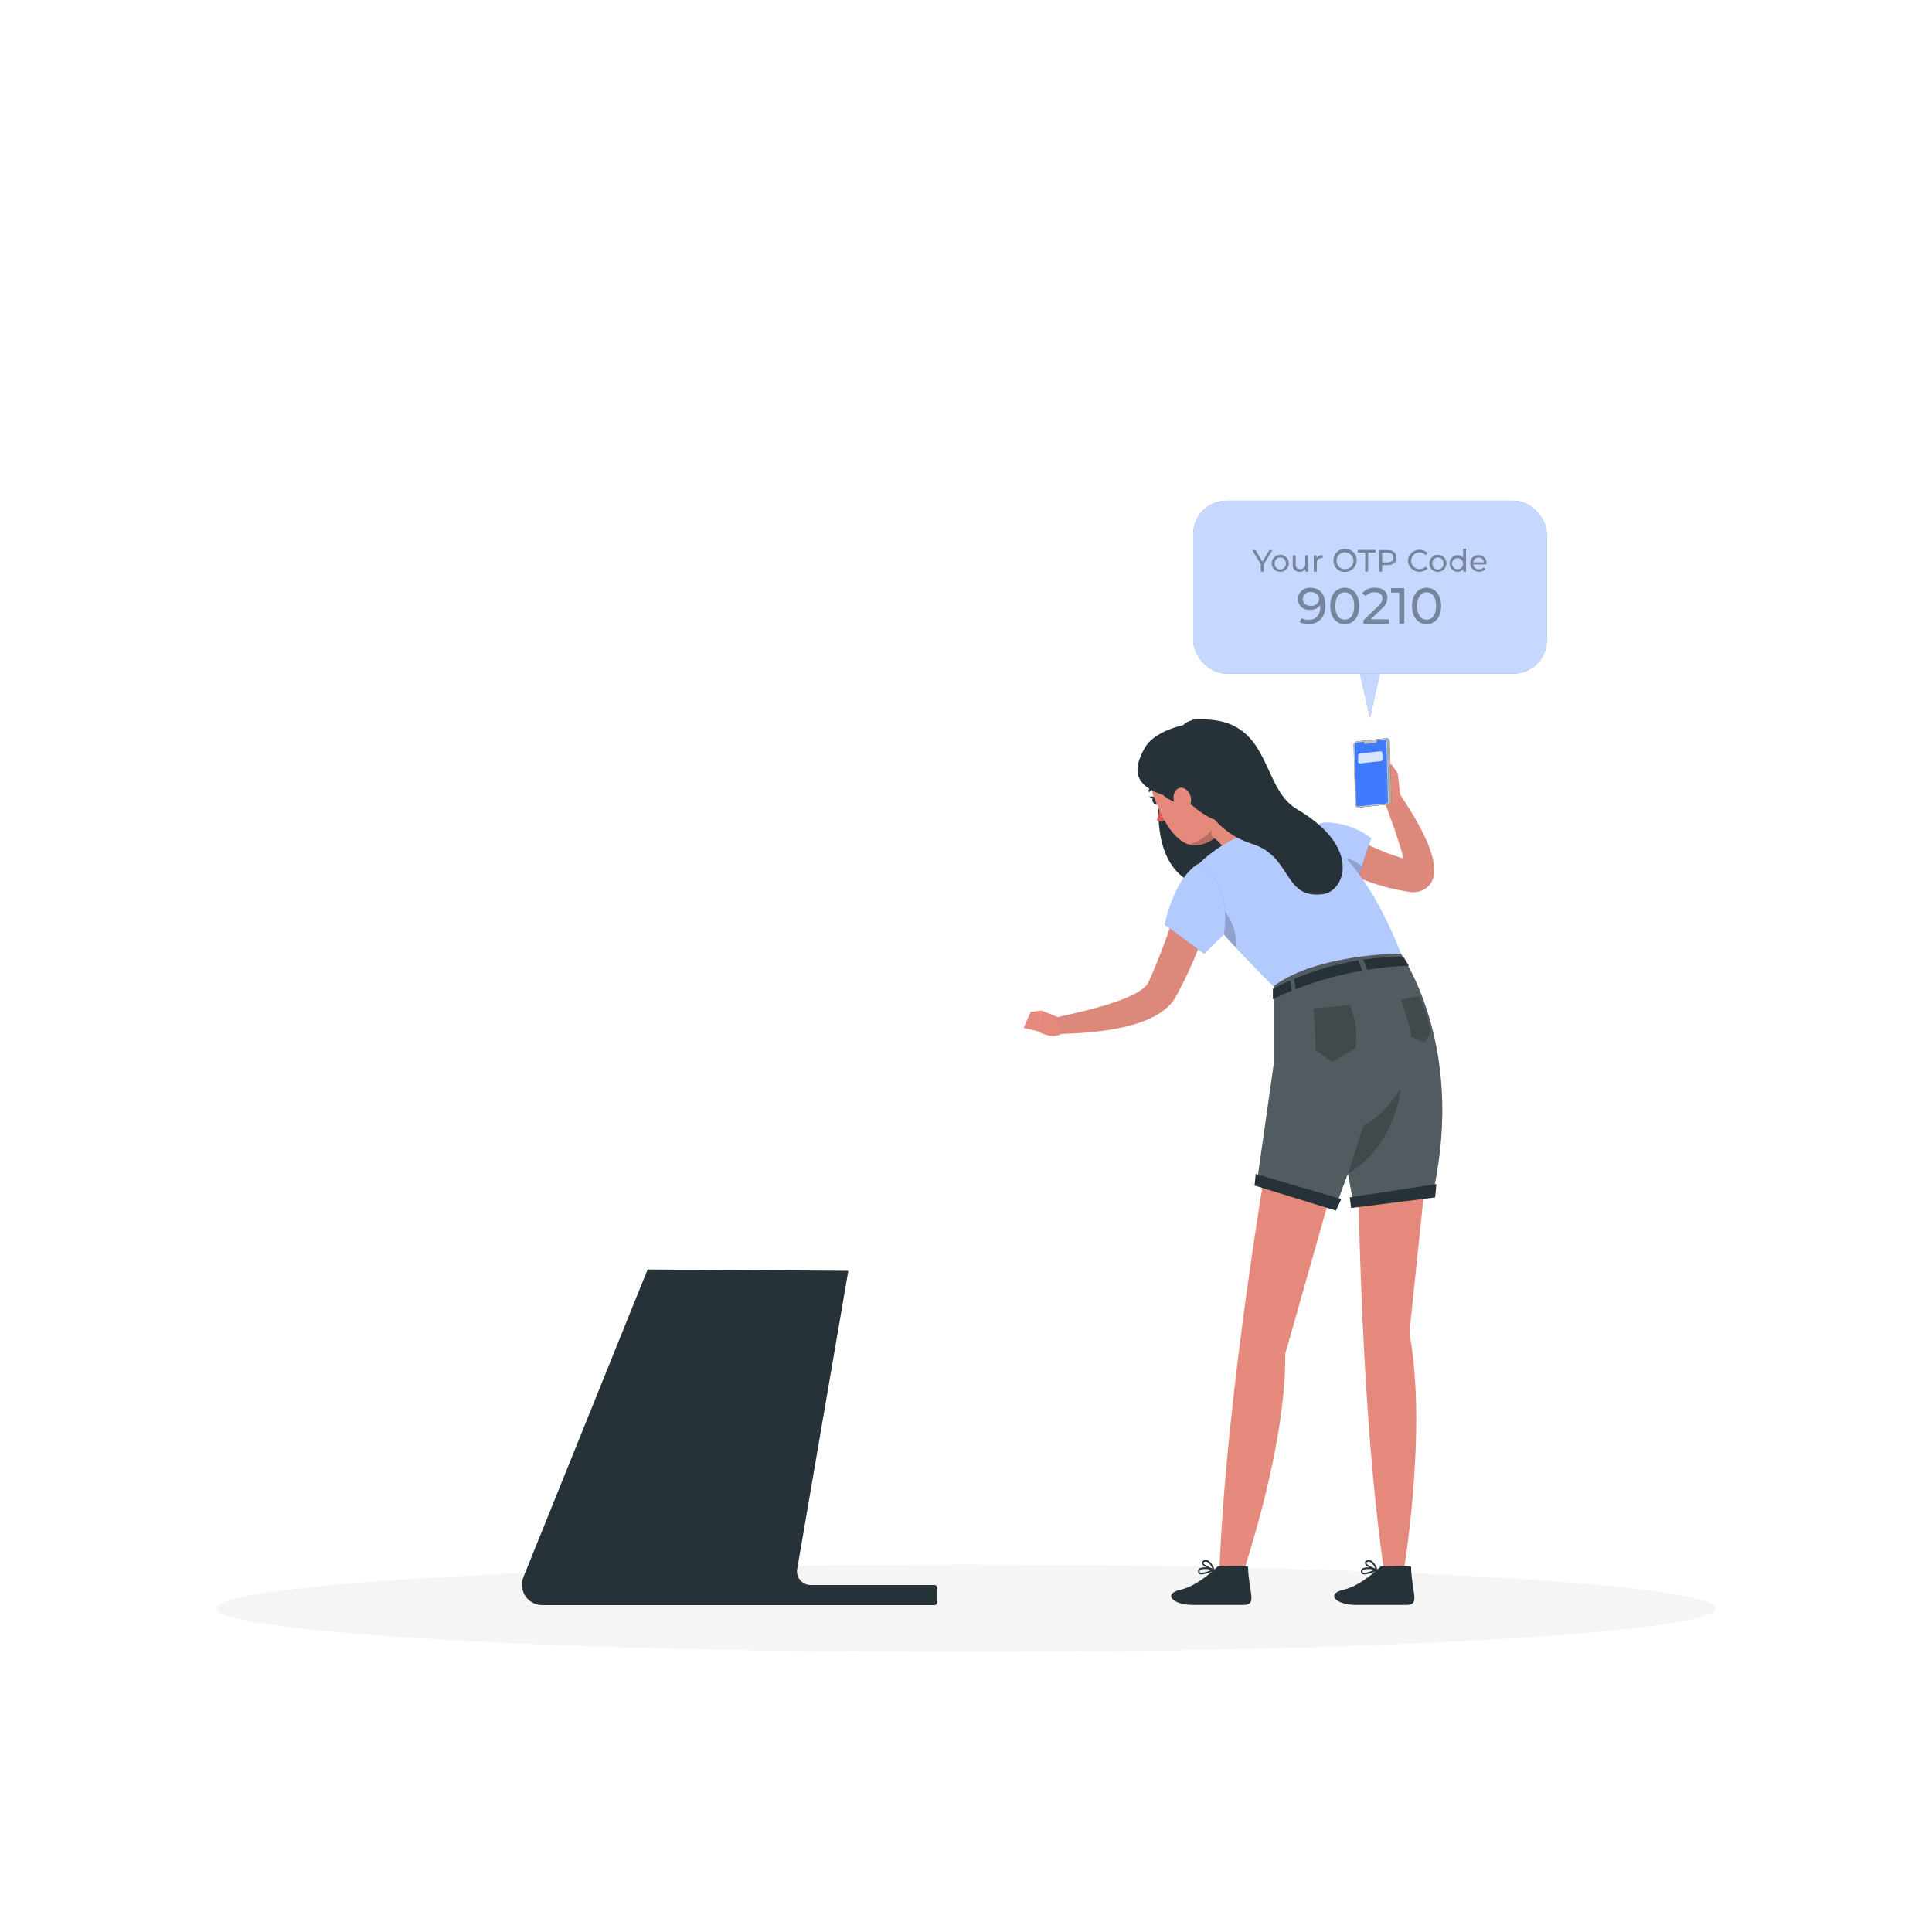 <svg class="animated" id="freepik_stories-enter-otp" xmlns="http://www.w3.org/2000/svg" viewBox="0 0 500 500" version="1.1" xmlns:xlink="http://www.w3.org/1999/xlink" xmlns:svgjs="http://svgjs.com/svgjs"><style>svg#freepik_stories-enter-otp:not(.animated) .animable {opacity: 0;}svg#freepik_stories-enter-otp.animated #el6huw4nmlx8b {animation: 1s 1 forwards cubic-bezier(.36,-0.01,.5,1.38) zoomOut;animation-delay: 0s;}svg#freepik_stories-enter-otp.animated #el3g9cyy8qaib {animation: 1s 1 forwards cubic-bezier(.36,-0.01,.5,1.38) zoomOut;animation-delay: 0.015s;opacity: 0}svg#freepik_stories-enter-otp.animated #eltwuy940dsri {animation: 1s 1 forwards cubic-bezier(.36,-0.01,.5,1.38) zoomOut;animation-delay: 0.03s;opacity: 0}svg#freepik_stories-enter-otp.animated #elz5ekipyrp3r {animation: 1s 1 forwards cubic-bezier(.36,-0.01,.5,1.38) zoomOut;animation-delay: 0.045s;opacity: 0}svg#freepik_stories-enter-otp.animated #elkmxdi9dn2e9 {animation: 1s 1 forwards cubic-bezier(.36,-0.01,.5,1.38) zoomOut;animation-delay: 0.061s;opacity: 0}svg#freepik_stories-enter-otp.animated #el1tdpg799noj {animation: 1s 1 forwards cubic-bezier(.36,-0.01,.5,1.38) zoomOut;animation-delay: 0.076s;opacity: 0}svg#freepik_stories-enter-otp.animated #elnf5dhzegzfg {animation: 1s 1 forwards cubic-bezier(.36,-0.01,.5,1.38) zoomOut;animation-delay: 0.091s;opacity: 0}svg#freepik_stories-enter-otp.animated #el25rl02sj47r {animation: 1s 1 forwards cubic-bezier(.36,-0.01,.5,1.38) zoomOut;animation-delay: 0.106s;opacity: 0}svg#freepik_stories-enter-otp.animated #eltlnm72dyypd {animation: 1s 1 forwards cubic-bezier(.36,-0.01,.5,1.38) zoomOut;animation-delay: 0.121s;opacity: 0}svg#freepik_stories-enter-otp.animated #elg40zkvhv9to {animation: 1s 1 forwards cubic-bezier(.36,-0.01,.5,1.38) zoomOut;animation-delay: 0.136s;opacity: 0}svg#freepik_stories-enter-otp.animated #elvs0qapy3h0t {animation: 1s 1 forwards cubic-bezier(.36,-0.01,.5,1.38) zoomOut;animation-delay: 0.152s;opacity: 0}svg#freepik_stories-enter-otp.animated #elc1i90w2big7 {animation: 1s 1 forwards cubic-bezier(.36,-0.01,.5,1.38) zoomOut;animation-delay: 0.167s;opacity: 0}svg#freepik_stories-enter-otp.animated #el31204whhmwd {animation: 1s 1 forwards cubic-bezier(.36,-0.01,.5,1.38) zoomOut;animation-delay: 0.182s;opacity: 0}svg#freepik_stories-enter-otp.animated #elbxr803xx6jq {animation: 1s 1 forwards cubic-bezier(.36,-0.01,.5,1.38) zoomOut;animation-delay: 0.197s;opacity: 0}svg#freepik_stories-enter-otp.animated #elg1uvwt92mgt {animation: 1s 1 forwards cubic-bezier(.36,-0.01,.5,1.38) zoomOut;animation-delay: 0.212s;opacity: 0}svg#freepik_stories-enter-otp.animated #el15miojrzasx {animation: 1s 1 forwards cubic-bezier(.36,-0.01,.5,1.38) zoomOut;animation-delay: 0.227s;opacity: 0}svg#freepik_stories-enter-otp.animated #eltzheuk0vlz {animation: 1s 1 forwards cubic-bezier(.36,-0.01,.5,1.38) zoomOut;animation-delay: 0.242s;opacity: 0}svg#freepik_stories-enter-otp.animated #elyh6xbfiudar {animation: 1s 1 forwards cubic-bezier(.36,-0.01,.5,1.38) zoomOut;animation-delay: 0.258s;opacity: 0}svg#freepik_stories-enter-otp.animated #eli2386h4ivbj {animation: 1s 1 forwards cubic-bezier(.36,-0.01,.5,1.38) zoomOut;animation-delay: 0.273s;opacity: 0}svg#freepik_stories-enter-otp.animated #eljzsscj0quul {animation: 1s 1 forwards cubic-bezier(.36,-0.01,.5,1.38) zoomOut;animation-delay: 0.288s;opacity: 0}svg#freepik_stories-enter-otp.animated #el0xxhsy0x7e5 {animation: 1s 1 forwards cubic-bezier(.36,-0.01,.5,1.38) zoomOut;animation-delay: 0.303s;opacity: 0}svg#freepik_stories-enter-otp.animated #el3r16p1mmtwr {animation: 1s 1 forwards cubic-bezier(.36,-0.01,.5,1.38) zoomOut;animation-delay: 0.318s;opacity: 0}svg#freepik_stories-enter-otp.animated #elui2kfoy73fb {animation: 1s 1 forwards cubic-bezier(.36,-0.01,.5,1.38) zoomOut;animation-delay: 0.333s;opacity: 0}svg#freepik_stories-enter-otp.animated #eld7h8cflm1tb {animation: 1s 1 forwards cubic-bezier(.36,-0.01,.5,1.38) zoomOut;animation-delay: 0.348s;opacity: 0}svg#freepik_stories-enter-otp.animated #el6pdlrfv23x4 {animation: 1s 1 forwards cubic-bezier(.36,-0.01,.5,1.38) zoomOut;animation-delay: 0.364s;opacity: 0}svg#freepik_stories-enter-otp.animated #elvrjdnoh21jo {animation: 1s 1 forwards cubic-bezier(.36,-0.01,.5,1.38) zoomOut;animation-delay: 0.379s;opacity: 0}svg#freepik_stories-enter-otp.animated #el2rkxc119zvm {animation: 1s 1 forwards cubic-bezier(.36,-0.01,.5,1.38) zoomOut;animation-delay: 0.394s;opacity: 0}svg#freepik_stories-enter-otp.animated #el7vwhqvjqh8h {animation: 1s 1 forwards cubic-bezier(.36,-0.01,.5,1.38) zoomOut;animation-delay: 0.409s;opacity: 0}svg#freepik_stories-enter-otp.animated #elr70g8f4o4w {animation: 1s 1 forwards cubic-bezier(.36,-0.01,.5,1.38) zoomOut;animation-delay: 0.424s;opacity: 0}svg#freepik_stories-enter-otp.animated #eldjfm0jvhdg {animation: 1s 1 forwards cubic-bezier(.36,-0.01,.5,1.38) zoomOut;animation-delay: 0.439s;opacity: 0}svg#freepik_stories-enter-otp.animated #elvczts6nagnr {animation: 1s 1 forwards cubic-bezier(.36,-0.01,.5,1.38) zoomOut;animation-delay: 0.455s;opacity: 0}svg#freepik_stories-enter-otp.animated #el3ga3sn8q8sm {animation: 1s 1 forwards cubic-bezier(.36,-0.01,.5,1.38) zoomOut;animation-delay: 0.47s;opacity: 0}svg#freepik_stories-enter-otp.animated #elpmn452shu0l {animation: 1s 1 forwards cubic-bezier(.36,-0.01,.5,1.38) zoomOut;animation-delay: 0.485s;opacity: 0}svg#freepik_stories-enter-otp.animated #elt7enjpqki4 {animation: 1s 1 forwards cubic-bezier(.36,-0.01,.5,1.38) zoomOut;animation-delay: 0.5s;opacity: 0}svg#freepik_stories-enter-otp.animated #elvbfkqbho3q {animation: 1s 1 forwards cubic-bezier(.36,-0.01,.5,1.38) zoomOut;animation-delay: 0.515s;opacity: 0}svg#freepik_stories-enter-otp.animated #eljokrgu92c5n {animation: 1s 1 forwards cubic-bezier(.36,-0.01,.5,1.38) zoomOut;animation-delay: 0.53s;opacity: 0}svg#freepik_stories-enter-otp.animated #elbqaphlqkogd {animation: 1s 1 forwards cubic-bezier(.36,-0.01,.5,1.38) zoomOut;animation-delay: 0.545s;opacity: 0}svg#freepik_stories-enter-otp.animated #el9wjbhf4vjfw {animation: 1s 1 forwards cubic-bezier(.36,-0.01,.5,1.38) zoomOut;animation-delay: 0.561s;opacity: 0}svg#freepik_stories-enter-otp.animated #el3fjxeu7daj9 {animation: 1s 1 forwards cubic-bezier(.36,-0.01,.5,1.38) zoomOut;animation-delay: 0.576s;opacity: 0}svg#freepik_stories-enter-otp.animated #elp4f8ltjmkj {animation: 1s 1 forwards cubic-bezier(.36,-0.01,.5,1.38) zoomOut;animation-delay: 0.591s;opacity: 0}svg#freepik_stories-enter-otp.animated #elmmixtnpquxg {animation: 1s 1 forwards cubic-bezier(.36,-0.01,.5,1.38) zoomOut;animation-delay: 0.606s;opacity: 0}svg#freepik_stories-enter-otp.animated #el9qf0a6atisi {animation: 1s 1 forwards cubic-bezier(.36,-0.01,.5,1.38) zoomOut;animation-delay: 0.621s;opacity: 0}svg#freepik_stories-enter-otp.animated #elhxssi5ojhj {animation: 1s 1 forwards cubic-bezier(.36,-0.01,.5,1.38) zoomOut;animation-delay: 0.636s;opacity: 0}svg#freepik_stories-enter-otp.animated #elsgv099420v {animation: 1s 1 forwards cubic-bezier(.36,-0.01,.5,1.38) zoomOut;animation-delay: 0.652s;opacity: 0}svg#freepik_stories-enter-otp.animated #el5sooyq8ff6l {animation: 1s 1 forwards cubic-bezier(.36,-0.01,.5,1.38) zoomOut;animation-delay: 0.667s;opacity: 0}svg#freepik_stories-enter-otp.animated #elgt47msbb8m4 {animation: 1s 1 forwards cubic-bezier(.36,-0.01,.5,1.38) zoomOut;animation-delay: 0.682s;opacity: 0}svg#freepik_stories-enter-otp.animated #elzp8xm0bp4a {animation: 1s 1 forwards cubic-bezier(.36,-0.01,.5,1.38) zoomOut;animation-delay: 0.697s;opacity: 0}svg#freepik_stories-enter-otp.animated #elplwmto4c908 {animation: 1s 1 forwards cubic-bezier(.36,-0.01,.5,1.38) zoomOut;animation-delay: 0.712s;opacity: 0}svg#freepik_stories-enter-otp.animated #elf7mz4nrv4r {animation: 1s 1 forwards cubic-bezier(.36,-0.01,.5,1.38) zoomOut;animation-delay: 0.727s;opacity: 0}svg#freepik_stories-enter-otp.animated #elu11oeptzgnj {animation: 1s 1 forwards cubic-bezier(.36,-0.01,.5,1.38) zoomOut;animation-delay: 0.742s;opacity: 0}svg#freepik_stories-enter-otp.animated #elv8j21cfb3l {animation: 1s 1 forwards cubic-bezier(.36,-0.01,.5,1.38) zoomOut;animation-delay: 0.758s;opacity: 0}svg#freepik_stories-enter-otp.animated #el3zyw28z6tfe {animation: 1s 1 forwards cubic-bezier(.36,-0.01,.5,1.38) zoomOut;animation-delay: 0.773s;opacity: 0}svg#freepik_stories-enter-otp.animated #elyibn6kmm57n {animation: 1s 1 forwards cubic-bezier(.36,-0.01,.5,1.38) zoomOut;animation-delay: 0.788s;opacity: 0}svg#freepik_stories-enter-otp.animated #el0s3wgza9eby {animation: 1s 1 forwards cubic-bezier(.36,-0.01,.5,1.38) zoomOut;animation-delay: 0.803s;opacity: 0}svg#freepik_stories-enter-otp.animated #el3eq7qoefkwx {animation: 1s 1 forwards cubic-bezier(.36,-0.01,.5,1.38) zoomOut;animation-delay: 0.818s;opacity: 0}svg#freepik_stories-enter-otp.animated #ell5rk9tfto6 {animation: 1s 1 forwards cubic-bezier(.36,-0.01,.5,1.38) zoomOut;animation-delay: 0.833s;opacity: 0}svg#freepik_stories-enter-otp.animated #el9gsb3i3ej09 {animation: 1s 1 forwards cubic-bezier(.36,-0.01,.5,1.38) zoomOut;animation-delay: 0.848s;opacity: 0}svg#freepik_stories-enter-otp.animated #elnb6njqvwnc {animation: 1s 1 forwards cubic-bezier(.36,-0.01,.5,1.38) zoomOut;animation-delay: 0.864s;opacity: 0}svg#freepik_stories-enter-otp.animated #elj83axpdpzrd {animation: 1s 1 forwards cubic-bezier(.36,-0.01,.5,1.38) zoomOut;animation-delay: 0.879s;opacity: 0}svg#freepik_stories-enter-otp.animated #ellq0dmogw7tq {animation: 1s 1 forwards cubic-bezier(.36,-0.01,.5,1.38) zoomOut;animation-delay: 0.894s;opacity: 0}svg#freepik_stories-enter-otp.animated #elp4q26p1urjh {animation: 1s 1 forwards cubic-bezier(.36,-0.01,.5,1.38) zoomOut;animation-delay: 0.909s;opacity: 0}svg#freepik_stories-enter-otp.animated #elfgys6sfl1f {animation: 1s 1 forwards cubic-bezier(.36,-0.01,.5,1.38) zoomOut;animation-delay: 0.924s;opacity: 0}svg#freepik_stories-enter-otp.animated #elp1xf26j356b {animation: 1s 1 forwards cubic-bezier(.36,-0.01,.5,1.38) zoomOut;animation-delay: 0.939s;opacity: 0}svg#freepik_stories-enter-otp.animated #ellpw3rnvate {animation: 1s 1 forwards cubic-bezier(.36,-0.01,.5,1.38) zoomOut;animation-delay: 0.955s;opacity: 0}svg#freepik_stories-enter-otp.animated #ellb9ivrfhimq {animation: 1s 1 forwards cubic-bezier(.36,-0.01,.5,1.38) zoomOut;animation-delay: 0.97s;opacity: 0}svg#freepik_stories-enter-otp.animated #el7c71tsry5o {animation: 1s 1 forwards cubic-bezier(.36,-0.01,.5,1.38) zoomOut;animation-delay: 0.985s;opacity: 0}svg#freepik_stories-enter-otp.animated #freepik--background-complete--inject-30 {animation: 1s 1 forwards cubic-bezier(.36,-0.01,.5,1.38) zoomOut,1.5s Infinite  linear wind;animation-delay: 0s,1s;}svg#freepik_stories-enter-otp.animated #freepik--Shadow--inject-30 {animation: 1s 1 forwards cubic-bezier(.36,-0.01,.5,1.38) slideUp;animation-delay: 0s;}svg#freepik_stories-enter-otp.animated #freepik--Plant--inject-30 {animation: 1s 1 forwards cubic-bezier(.36,-0.01,.5,1.38) fadeIn,1.5s Infinite  linear wind;animation-delay: 0s,1s;}svg#freepik_stories-enter-otp.animated #elotakk7tfgej {animation: 1s 1 forwards cubic-bezier(.36,-0.01,.5,1.38) zoomOut;animation-delay: 0s;}svg#freepik_stories-enter-otp.animated #elv7obh6ua4c {animation: 1s 1 forwards cubic-bezier(.36,-0.01,.5,1.38) zoomOut;animation-delay: 0.029s;opacity: 0}svg#freepik_stories-enter-otp.animated #el6ap2mb220zm {animation: 1s 1 forwards cubic-bezier(.36,-0.01,.5,1.38) zoomOut;animation-delay: 0.059s;opacity: 0}svg#freepik_stories-enter-otp.animated #el3m4y098bhbn {animation: 1s 1 forwards cubic-bezier(.36,-0.01,.5,1.38) zoomOut;animation-delay: 0.088s;opacity: 0}svg#freepik_stories-enter-otp.animated #elrujzgbrlzej {animation: 1s 1 forwards cubic-bezier(.36,-0.01,.5,1.38) zoomOut;animation-delay: 0.118s;opacity: 0}svg#freepik_stories-enter-otp.animated #eln2qy0wp9amf {animation: 1s 1 forwards cubic-bezier(.36,-0.01,.5,1.38) zoomOut;animation-delay: 0.147s;opacity: 0}svg#freepik_stories-enter-otp.animated #elowbly0oazdd {animation: 1s 1 forwards cubic-bezier(.36,-0.01,.5,1.38) zoomOut;animation-delay: 0.176s;opacity: 0}svg#freepik_stories-enter-otp.animated #el28f5z3rn6pk {animation: 1s 1 forwards cubic-bezier(.36,-0.01,.5,1.38) zoomOut;animation-delay: 0.206s;opacity: 0}svg#freepik_stories-enter-otp.animated #elv7c8w8r1w27 {animation: 1s 1 forwards cubic-bezier(.36,-0.01,.5,1.38) zoomOut;animation-delay: 0.235s;opacity: 0}svg#freepik_stories-enter-otp.animated #elhs784u1x7ww {animation: 1s 1 forwards cubic-bezier(.36,-0.01,.5,1.38) zoomOut;animation-delay: 0.265s;opacity: 0}svg#freepik_stories-enter-otp.animated #elbsiq4coarag {animation: 1s 1 forwards cubic-bezier(.36,-0.01,.5,1.38) zoomOut;animation-delay: 0.294s;opacity: 0}svg#freepik_stories-enter-otp.animated #eljqct9v2x0j {animation: 1s 1 forwards cubic-bezier(.36,-0.01,.5,1.38) zoomOut;animation-delay: 0.324s;opacity: 0}svg#freepik_stories-enter-otp.animated #elshf83to8pl {animation: 1s 1 forwards cubic-bezier(.36,-0.01,.5,1.38) zoomOut;animation-delay: 0.353s;opacity: 0}svg#freepik_stories-enter-otp.animated #el3letu80nu8w {animation: 1s 1 forwards cubic-bezier(.36,-0.01,.5,1.38) zoomOut;animation-delay: 0.382s;opacity: 0}svg#freepik_stories-enter-otp.animated #elajl7z65d9bq {animation: 1s 1 forwards cubic-bezier(.36,-0.01,.5,1.38) zoomOut;animation-delay: 0.412s;opacity: 0}svg#freepik_stories-enter-otp.animated #elwszt1eaf7y {animation: 1s 1 forwards cubic-bezier(.36,-0.01,.5,1.38) zoomOut;animation-delay: 0.441s;opacity: 0}svg#freepik_stories-enter-otp.animated #elylzr651dmvl {animation: 1s 1 forwards cubic-bezier(.36,-0.01,.5,1.38) zoomOut;animation-delay: 0.471s;opacity: 0}svg#freepik_stories-enter-otp.animated #el3grrzkygs01 {animation: 1s 1 forwards cubic-bezier(.36,-0.01,.5,1.38) zoomOut;animation-delay: 0.5s;opacity: 0}svg#freepik_stories-enter-otp.animated #el9i85z7f54i4 {animation: 1s 1 forwards cubic-bezier(.36,-0.01,.5,1.38) zoomOut;animation-delay: 0.529s;opacity: 0}svg#freepik_stories-enter-otp.animated #el7ft4y9qfd77 {animation: 1s 1 forwards cubic-bezier(.36,-0.01,.5,1.38) zoomOut;animation-delay: 0.559s;opacity: 0}svg#freepik_stories-enter-otp.animated #el7y7r14tviov {animation: 1s 1 forwards cubic-bezier(.36,-0.01,.5,1.38) zoomOut;animation-delay: 0.588s;opacity: 0}svg#freepik_stories-enter-otp.animated #elqhvlnbjs00i {animation: 1s 1 forwards cubic-bezier(.36,-0.01,.5,1.38) zoomOut;animation-delay: 0.618s;opacity: 0}svg#freepik_stories-enter-otp.animated #elpgmhr1o519f {animation: 1s 1 forwards cubic-bezier(.36,-0.01,.5,1.38) zoomOut;animation-delay: 0.647s;opacity: 0}svg#freepik_stories-enter-otp.animated #ely4maoravs1 {animation: 1s 1 forwards cubic-bezier(.36,-0.01,.5,1.38) zoomOut;animation-delay: 0.676s;opacity: 0}svg#freepik_stories-enter-otp.animated #el31s7xajdzd {animation: 1s 1 forwards cubic-bezier(.36,-0.01,.5,1.38) zoomOut;animation-delay: 0.706s;opacity: 0}svg#freepik_stories-enter-otp.animated #elg9x1d9tyoq {animation: 1s 1 forwards cubic-bezier(.36,-0.01,.5,1.38) zoomOut;animation-delay: 0.735s;opacity: 0}svg#freepik_stories-enter-otp.animated #el6lzbx5zev15 {animation: 1s 1 forwards cubic-bezier(.36,-0.01,.5,1.38) zoomOut;animation-delay: 0.765s;opacity: 0}svg#freepik_stories-enter-otp.animated #elkt5v1ibmgz {animation: 1s 1 forwards cubic-bezier(.36,-0.01,.5,1.38) zoomOut;animation-delay: 0.794s;opacity: 0}svg#freepik_stories-enter-otp.animated #el4hogneddm6z {animation: 1s 1 forwards cubic-bezier(.36,-0.01,.5,1.38) zoomOut;animation-delay: 0.824s;opacity: 0}svg#freepik_stories-enter-otp.animated #elpg3txyfe7vg {animation: 1s 1 forwards cubic-bezier(.36,-0.01,.5,1.38) zoomOut;animation-delay: 0.853s;opacity: 0}svg#freepik_stories-enter-otp.animated #el7hpacsmrg48 {animation: 1s 1 forwards cubic-bezier(.36,-0.01,.5,1.38) zoomOut;animation-delay: 0.882s;opacity: 0}svg#freepik_stories-enter-otp.animated #elg1ik5sxvmow {animation: 1s 1 forwards cubic-bezier(.36,-0.01,.5,1.38) zoomOut;animation-delay: 0.912s;opacity: 0}svg#freepik_stories-enter-otp.animated #eldysns28z8lu {animation: 1s 1 forwards cubic-bezier(.36,-0.01,.5,1.38) zoomOut;animation-delay: 0.941s;opacity: 0}svg#freepik_stories-enter-otp.animated #elfjb0ni7heoo {animation: 1s 1 forwards cubic-bezier(.36,-0.01,.5,1.38) zoomOut;animation-delay: 0.971s;opacity: 0}svg#freepik_stories-enter-otp.animated #freepik--Device--inject-30 {animation: 1s 1 forwards cubic-bezier(.36,-0.01,.5,1.38) zoomOut,1.5s Infinite  linear wind;animation-delay: 0s,1s;}svg#freepik_stories-enter-otp.animated #freepik--speech-bubble--inject-30 {animation: 1s 1 forwards cubic-bezier(.36,-0.01,.5,1.38) slideLeft,1.5s Infinite  linear floating;animation-delay: 0s,1s;}svg#freepik_stories-enter-otp.animated #freepik--Character--inject-30 {animation: 1s 1 forwards cubic-bezier(.36,-0.01,.5,1.38) slideRight;animation-delay: 0s;}            @keyframes zoomOut {                0% {                    opacity: 0;                    transform: scale(1.5);                }                100% {                    opacity: 1;                    transform: scale(1);                }            }                    @keyframes wind {                0% {                    transform: rotate( 0deg );                }                25% {                    transform: rotate( 1deg );                }                75% {                    transform: rotate( -1deg );                }            }                    @keyframes slideUp {                0% {                    opacity: 0;                    transform: translateY(30px);                }                100% {                    opacity: 1;                    transform: inherit;                }            }                    @keyframes fadeIn {                0% {                    opacity: 0;                }                100% {                    opacity: 1;                }            }                    @keyframes slideLeft {                0% {                    opacity: 0;                    transform: translateX(-30px);                }                100% {                    opacity: 1;                    transform: translateX(0);                }            }                    @keyframes floating {                0% {                    opacity: 1;                    transform: translateY(0px);                }                50% {                    transform: translateY(-10px);                }                100% {                    opacity: 1;                    transform: translateY(0px);                }            }                    @keyframes slideRight {                0% {                    opacity: 0;                    transform: translateX(30px);                }                100% {                    opacity: 1;                    transform: translateX(0);                }            }        .animator-hidden { display: none; }</style><g id="freepik--background-complete--inject-30" class="animable animator-hidden" style="transform-origin: 250px 228.23px;"><rect y="382.4" width="500" height="0.25" style="fill: rgb(235, 235, 235); transform-origin: 250px 382.525px;" id="el6huw4nmlx8b" class="animable"></rect><rect x="416.78" y="398.49" width="33.12" height="0.25" style="fill: rgb(235, 235, 235); transform-origin: 433.34px 398.615px;" id="el3g9cyy8qaib" class="animable"></rect><rect x="322.53" y="401.21" width="8.69" height="0.25" style="fill: rgb(235, 235, 235); transform-origin: 326.875px 401.335px;" id="eltwuy940dsri" class="animable"></rect><rect x="396.59" y="389.21" width="19.19" height="0.25" style="fill: rgb(235, 235, 235); transform-origin: 406.185px 389.335px;" id="elz5ekipyrp3r" class="animable"></rect><rect x="52.46" y="390.89" width="43.19" height="0.25" style="fill: rgb(235, 235, 235); transform-origin: 74.055px 391.015px;" id="elkmxdi9dn2e9" class="animable"></rect><rect x="104.56" y="390.89" width="6.33" height="0.25" style="fill: rgb(235, 235, 235); transform-origin: 107.725px 391.015px;" id="el1tdpg799noj" class="animable"></rect><rect x="131.47" y="395.11" width="93.68" height="0.25" style="fill: rgb(235, 235, 235); transform-origin: 178.31px 395.235px;" id="elnf5dhzegzfg" class="animable"></rect><path d="M237,337.8H43.91a5.71,5.71,0,0,1-5.7-5.71V60.66A5.71,5.71,0,0,1,43.91,55H237a5.71,5.71,0,0,1,5.71,5.71V332.09A5.71,5.71,0,0,1,237,337.8ZM43.91,55.2a5.46,5.46,0,0,0-5.45,5.46V332.09a5.46,5.46,0,0,0,5.45,5.46H237a5.47,5.47,0,0,0,5.46-5.46V60.66A5.47,5.47,0,0,0,237,55.2Z" style="fill: rgb(235, 235, 235); transform-origin: 140.46px 196.4px;" id="el25rl02sj47r" class="animable"></path><path d="M453.31,337.8H260.21a5.72,5.72,0,0,1-5.71-5.71V60.66A5.72,5.72,0,0,1,260.21,55h193.1A5.71,5.71,0,0,1,459,60.66V332.09A5.71,5.71,0,0,1,453.31,337.8ZM260.21,55.2a5.47,5.47,0,0,0-5.46,5.46V332.09a5.47,5.47,0,0,0,5.46,5.46h193.1a5.47,5.47,0,0,0,5.46-5.46V60.66a5.47,5.47,0,0,0-5.46-5.46Z" style="fill: rgb(235, 235, 235); transform-origin: 356.75px 196.4px;" id="eltlnm72dyypd" class="animable"></path><rect x="66.15" y="183.73" width="156.54" height="198.22" style="fill: rgb(240, 240, 240); transform-origin: 144.42px 282.84px;" id="elg40zkvhv9to" class="animable"></rect><rect x="71.68" y="190.96" width="145.47" height="42.39" style="fill: rgb(224, 224, 224); transform-origin: 144.415px 212.155px;" id="elvs0qapy3h0t" class="animable"></rect><rect x="71.68" y="197.82" width="8.26" height="35.52" style="fill: rgb(235, 235, 235); transform-origin: 75.81px 215.58px;" id="elc1i90w2big7" class="animable"></rect><rect x="111.64" y="197.82" width="8.26" height="35.52" style="fill: rgb(235, 235, 235); transform-origin: 115.77px 215.58px;" id="el31204whhmwd" class="animable"></rect><g id="elbxr803xx6jq"><rect x="160.07" y="197.37" width="8.26" height="35.52" style="fill: rgb(235, 235, 235); transform-origin: 164.2px 215.13px; transform: rotate(-9.78deg);" class="animable"></rect></g><rect x="81.92" y="202.5" width="8.26" height="30.84" style="fill: rgb(235, 235, 235); transform-origin: 86.05px 217.92px;" id="elg1uvwt92mgt" class="animable"></rect><rect x="100.91" y="202.5" width="8.26" height="30.84" style="fill: rgb(235, 235, 235); transform-origin: 105.04px 217.92px;" id="el15miojrzasx" class="animable"></rect><rect x="148.85" y="202.5" width="8.26" height="30.84" style="fill: rgb(235, 235, 235); transform-origin: 152.98px 217.92px;" id="eltzheuk0vlz" class="animable"></rect><g id="elyh6xbfiudar"><rect x="125.93" y="201.97" width="8.26" height="30.84" style="fill: rgb(235, 235, 235); transform-origin: 130.06px 217.39px; transform: rotate(-12.53deg);" class="animable"></rect></g><rect x="93.2" y="196.05" width="4.13" height="37.29" style="fill: rgb(235, 235, 235); transform-origin: 95.265px 214.695px;" id="eli2386h4ivbj" class="animable"></rect><rect x="142.35" y="196.05" width="4.13" height="37.29" style="fill: rgb(235, 235, 235); transform-origin: 144.415px 214.695px;" id="eljzsscj0quul" class="animable"></rect><g id="el0xxhsy0x7e5"><rect x="71.68" y="240.05" width="145.47" height="42.39" style="fill: rgb(224, 224, 224); transform-origin: 144.415px 261.245px; transform: rotate(180deg);" class="animable"></rect></g><g id="el3r16p1mmtwr"><rect x="208.88" y="246.92" width="8.26" height="35.52" style="fill: rgb(235, 235, 235); transform-origin: 213.01px 264.68px; transform: rotate(180deg);" class="animable"></rect></g><g id="elui2kfoy73fb"><rect x="168.93" y="246.92" width="8.26" height="35.52" style="fill: rgb(235, 235, 235); transform-origin: 173.06px 264.68px; transform: rotate(180deg);" class="animable"></rect></g><g id="eld7h8cflm1tb"><rect x="120.49" y="246.47" width="8.26" height="35.52" style="fill: rgb(235, 235, 235); transform-origin: 124.62px 264.23px; transform: rotate(-170.22deg);" class="animable"></rect></g><g id="el6pdlrfv23x4"><rect x="198.65" y="251.6" width="8.26" height="30.84" style="fill: rgb(235, 235, 235); transform-origin: 202.78px 267.02px; transform: rotate(180deg);" class="animable"></rect></g><g id="elvrjdnoh21jo"><rect x="179.65" y="251.6" width="8.26" height="30.84" style="fill: rgb(235, 235, 235); transform-origin: 183.78px 267.02px; transform: rotate(180deg);" class="animable"></rect></g><g id="el2rkxc119zvm"><rect x="131.71" y="251.6" width="8.26" height="30.84" style="fill: rgb(235, 235, 235); transform-origin: 135.84px 267.02px; transform: rotate(180deg);" class="animable"></rect></g><g id="el7vwhqvjqh8h"><rect x="154.63" y="251.07" width="8.26" height="30.84" style="fill: rgb(235, 235, 235); transform-origin: 158.76px 266.49px; transform: rotate(-167.47deg);" class="animable"></rect></g><g id="elr70g8f4o4w"><rect x="191.5" y="245.15" width="4.13" height="37.29" style="fill: rgb(235, 235, 235); transform-origin: 193.565px 263.795px; transform: rotate(180deg);" class="animable"></rect></g><g id="eldjfm0jvhdg"><rect x="142.35" y="245.15" width="4.13" height="37.29" style="fill: rgb(235, 235, 235); transform-origin: 144.415px 263.795px; transform: rotate(180deg);" class="animable"></rect></g><rect x="71.68" y="246.92" width="8.26" height="35.52" style="fill: rgb(235, 235, 235); transform-origin: 75.81px 264.68px;" id="elvczts6nagnr" class="animable"></rect><rect x="81.92" y="251.6" width="8.26" height="30.84" style="fill: rgb(235, 235, 235); transform-origin: 86.05px 267.02px;" id="el3ga3sn8q8sm" class="animable"></rect><rect x="100.91" y="251.6" width="8.26" height="30.84" style="fill: rgb(235, 235, 235); transform-origin: 105.04px 267.02px;" id="elpmn452shu0l" class="animable"></rect><rect x="93.2" y="245.15" width="4.13" height="37.29" style="fill: rgb(235, 235, 235); transform-origin: 95.265px 263.795px;" id="elt7enjpqki4" class="animable"></rect><rect x="71.68" y="289.15" width="145.47" height="42.39" style="fill: rgb(224, 224, 224); transform-origin: 144.415px 310.345px;" id="elvbfkqbho3q" class="animable"></rect><rect x="155.17" y="296.01" width="8.26" height="35.52" style="fill: rgb(235, 235, 235); transform-origin: 159.3px 313.77px;" id="eljokrgu92c5n" class="animable"></rect><g id="elbqaphlqkogd"><rect x="203.61" y="295.57" width="8.26" height="35.52" style="fill: rgb(235, 235, 235); transform-origin: 207.74px 313.33px; transform: rotate(-9.78deg);" class="animable"></rect></g><rect x="125.45" y="300.7" width="8.26" height="30.84" style="fill: rgb(235, 235, 235); transform-origin: 129.58px 316.12px;" id="el9wjbhf4vjfw" class="animable"></rect><rect x="144.45" y="300.7" width="8.26" height="30.84" style="fill: rgb(235, 235, 235); transform-origin: 148.58px 316.12px;" id="el3fjxeu7daj9" class="animable"></rect><rect x="192.39" y="300.7" width="8.26" height="30.84" style="fill: rgb(235, 235, 235); transform-origin: 196.52px 316.12px;" id="elp4f8ltjmkj" class="animable"></rect><g id="elmmixtnpquxg"><rect x="169.47" y="300.17" width="8.26" height="30.84" style="fill: rgb(235, 235, 235); transform-origin: 173.6px 315.59px; transform: rotate(-12.53deg);" class="animable"></rect></g><rect x="136.73" y="294.25" width="4.13" height="37.29" style="fill: rgb(235, 235, 235); transform-origin: 138.795px 312.895px;" id="el9qf0a6atisi" class="animable"></rect><rect x="185.88" y="294.25" width="4.13" height="37.29" style="fill: rgb(235, 235, 235); transform-origin: 187.945px 312.895px;" id="elhxssi5ojhj" class="animable"></rect><g id="elsgv099420v"><rect x="108.54" y="295.57" width="8.26" height="35.52" style="fill: rgb(235, 235, 235); transform-origin: 112.67px 313.33px; transform: rotate(-9.78deg);" class="animable"></rect></g><rect x="97.32" y="300.7" width="8.26" height="30.84" style="fill: rgb(235, 235, 235); transform-origin: 101.45px 316.12px;" id="el5sooyq8ff6l" class="animable"></rect><g id="elgt47msbb8m4"><rect x="74.4" y="300.17" width="8.26" height="30.84" style="fill: rgb(235, 235, 235); transform-origin: 78.53px 315.59px; transform: rotate(-12.53deg);" class="animable"></rect></g><rect x="90.81" y="294.25" width="4.13" height="37.29" style="fill: rgb(235, 235, 235); transform-origin: 92.875px 312.895px;" id="elzp8xm0bp4a" class="animable"></rect><path d="M305.28,263.63H393.5A17.32,17.32,0,0,1,410.82,281v68.88H288V281A17.33,17.33,0,0,1,305.28,263.63Z" style="fill: rgb(230, 230, 230); transform-origin: 349.41px 306.755px;" id="elplwmto4c908" class="animable"></path><path d="M261.88,314.69h15.78A10.3,10.3,0,0,1,288,325v57H251.58V325A10.3,10.3,0,0,1,261.88,314.69Z" style="fill: rgb(224, 224, 224); transform-origin: 269.79px 348.345px;" id="elf7mz4nrv4r" class="animable"></path><path d="M261.88,314.69h.33A10.3,10.3,0,0,1,272.51,325v57H251.58V325A10.3,10.3,0,0,1,261.88,314.69Z" style="fill: rgb(235, 235, 235); transform-origin: 262.045px 348.345px;" id="elu11oeptzgnj" class="animable"></path><rect x="276.91" y="355.78" width="121.06" height="26.17" style="fill: rgb(230, 230, 230); transform-origin: 337.44px 368.865px;" id="elv8j21cfb3l" class="animable"></rect><rect x="266.27" y="331.85" width="137.69" height="27.45" rx="10.47" style="fill: rgb(245, 245, 245); transform-origin: 335.115px 345.575px;" id="el3zyw28z6tfe" class="animable"></rect><rect x="368.35" y="331.85" width="35.41" height="27.45" rx="10.47" style="fill: rgb(224, 224, 224); isolation: isolate; transform-origin: 386.055px 345.575px;" id="elyibn6kmm57n" class="animable"></rect><path d="M394.86,314.69h15.79A10.29,10.29,0,0,1,420.94,325v57H384.57V325A10.29,10.29,0,0,1,394.86,314.69Z" style="fill: rgb(224, 224, 224); transform-origin: 402.755px 348.345px;" id="el0s3wgza9eby" class="animable"></path><path d="M394.86,314.69h.34A10.29,10.29,0,0,1,405.49,325v57H384.57V325A10.29,10.29,0,0,1,394.86,314.69Z" style="fill: rgb(240, 240, 240); transform-origin: 395.03px 348.345px;" id="el3eq7qoefkwx" class="animable"></path><g id="ell5rk9tfto6"><circle cx="146.48" cy="136.4" r="23.55" style="fill: rgb(224, 224, 224); transform-origin: 146.48px 136.4px; transform: rotate(-9.22deg);" class="animable"></circle></g><g id="el9gsb3i3ej09"><circle cx="146.48" cy="136.4" r="20.03" style="fill: rgb(240, 240, 240); transform-origin: 146.48px 136.4px; transform: rotate(-9.22deg);" class="animable"></circle></g><polyline points="145.53 150.14 145.53 136.14 136.26 141.39" style="fill: rgb(240, 240, 240); transform-origin: 140.895px 143.14px;" id="elnb6njqvwnc" class="animable"></polyline><path d="M145.53,151.14a1,1,0,0,1-1-1V137.85l-7.78,4.41a1,1,0,0,1-1.36-.38,1,1,0,0,1,.37-1.36l9.28-5.25a1,1,0,0,1,1.49.87v14A1,1,0,0,1,145.53,151.14Z" style="fill: rgb(224, 224, 224); transform-origin: 140.895px 143.141px;" id="elj83axpdpzrd" class="animable"></path><rect x="277.86" y="106.68" width="150.75" height="133.77" style="fill: rgb(230, 230, 230); transform-origin: 353.235px 173.565px;" id="ellq0dmogw7tq" class="animable"></rect><rect x="281.63" y="110.35" width="143.01" height="126.51" style="fill: rgb(240, 240, 240); transform-origin: 353.135px 173.605px;" id="elp4q26p1urjh" class="animable"></rect><polygon points="315.19 110.35 281.63 236.58 281.63 177.27 299.35 110.35 315.19 110.35" style="fill: rgb(255, 255, 255); transform-origin: 298.41px 173.465px;" id="elfgys6sfl1f" class="animable"></polygon><polygon points="327.08 110.35 293.22 236.86 287.82 236.86 321.68 110.35 327.08 110.35" style="fill: rgb(255, 255, 255); transform-origin: 307.45px 173.605px;" id="elp1xf26j356b" class="animable"></polygon><polygon points="424.64 190.18 424.64 210.39 417.79 236.86 412.39 236.86 424.64 190.18" style="fill: rgb(255, 255, 255); transform-origin: 418.515px 213.52px;" id="ellpw3rnvate" class="animable"></polygon><rect x="329.1" y="108.08" width="2.41" height="131.61" style="fill: rgb(230, 230, 230); transform-origin: 330.305px 173.885px;" id="ellb9ivrfhimq" class="animable"></rect><rect x="375.79" y="108.08" width="2.41" height="131.61" style="fill: rgb(230, 230, 230); transform-origin: 376.995px 173.885px;" id="el7c71tsry5o" class="animable"></rect></g><g id="freepik--Shadow--inject-30" class="animable" style="transform-origin: 250px 416.24px;"><ellipse id="freepik--path--inject-30" cx="250" cy="416.24" rx="193.89" ry="11.32" style="fill: rgb(245, 245, 245); transform-origin: 250px 416.24px;" class="animable"></ellipse></g><g id="freepik--Plant--inject-30" class="animable animator-hidden" style="transform-origin: 403.767px 366.991px;"><path d="M401.9,391.23s4.75-10.36-.68-20.58-7-12.62-3.54-14.72,5.05,8.18,5.05,8.18a23.1,23.1,0,0,0,.5-14.46c-2.4-7.39-3.91-19.43-.63-20.72s.63,15,3.49,20.58a48.19,48.19,0,0,0,2.79-12.13c.39-5.94-.22-15.42,2.37-17.85s4.26-.75,1.71,12.35a137.22,137.22,0,0,0-2.53,23.76s5.63-17.19,9.42-17.69,3.78,5.06.54,9.89-9.49,13.48-10.51,17.93c0,0,6.19-12.94,11.75-9s-4.84,11.77-9.48,14.6-7.86,20.51-7.86,20.51Z" style="fill: rgb(64, 123, 255); transform-origin: 409.534px 355.236px;" id="elin0lh31nj0n" class="animable"></path><g id="elsxpdl5k8hn8"><path d="M401.9,391.23s4.75-10.36-.68-20.58-7-12.62-3.54-14.72,5.05,8.18,5.05,8.18a23.1,23.1,0,0,0,.5-14.46c-2.4-7.39-3.91-19.43-.63-20.72s.63,15,3.49,20.58a48.19,48.19,0,0,0,2.79-12.13c.39-5.94-.22-15.42,2.37-17.85s4.26-.75,1.71,12.35a137.22,137.22,0,0,0-2.53,23.76s5.63-17.19,9.42-17.69,3.78,5.06.54,9.89-9.49,13.48-10.51,17.93c0,0,6.19-12.94,11.75-9s-4.84,11.77-9.48,14.6-7.86,20.51-7.86,20.51Z" style="isolation: isolate; opacity: 0.2; transform-origin: 409.534px 355.236px;" class="animable"></path></g><path d="M405.65,395.48s-4.63-10.43.92-20.57,7.15-12.52,3.72-14.66-5.15,8.1-5.15,8.1a23.07,23.07,0,0,1-.33-14.46c2.49-7.36,4.15-19.38.88-20.72s-.81,15-3.73,20.53a48.29,48.29,0,0,1-2.65-12.17c-.32-5.94.41-15.41-2.16-17.88s-4.25-.81-1.85,12.33a137.07,137.07,0,0,1,2.24,23.78s-5.43-17.27-9.2-17.82-3.84,5-.66,9.88S397,365.44,398,369.9c0,0-6-13-11.64-9.14s4.7,11.84,9.3,14.74,7.62,20.63,7.62,20.63Z" style="fill: rgb(64, 123, 255); transform-origin: 398.404px 359.408px;" id="el23vk60kew9" class="animable"></path><polygon points="384.31 388.04 422.52 388.04 419.43 415.39 387.4 415.39 384.31 388.04" style="fill: rgb(38, 50, 56); transform-origin: 403.415px 401.715px;" id="elpkyja9nit6k" class="animable"></polygon></g><g id="freepik--Device--inject-30" class="animable" style="transform-origin: 200.31px 297.95px;"><path d="M242.6,411v3.59a.81.81,0,0,1-.81.81H140.37a5.29,5.29,0,0,1-4.91-7.26l32.14-79.6,51.94.35-1.77,10.33-11.46,66.85a3.54,3.54,0,0,0,3.48,4.13h32A.8.8,0,0,1,242.6,411Z" style="fill: rgb(38, 50, 56); transform-origin: 188.84px 371.97px;" id="elotakk7tfgej" class="animable"></path><g id="elv7obh6ua4c"><path d="M242.6,411v3.59a.81.81,0,0,1-.81.81H140.37a5.29,5.29,0,0,1-4.91-7.26l19.93-49.35,12.21-30.25,51.94.35-1.77,10.33-5,29.07-6.47,37.78a3.54,3.54,0,0,0,3.48,4.13h32A.8.8,0,0,1,242.6,411Z" style="fill: rgb(255, 255, 255); opacity: 0.5; transform-origin: 188.84px 371.97px;" class="animable"></path></g><g id="el6ap2mb220zm"><path d="M209.79,410.19h-66a2.32,2.32,0,0,1-2.14-3.2l28.18-67.78h47.93l-11.46,66.85A3.54,3.54,0,0,0,209.79,410.19Z" style="isolation: isolate; opacity: 0.2; transform-origin: 179.618px 374.7px;" class="animable"></path></g><g id="el3m4y098bhbn"><polygon points="219.54 328.88 217.77 339.21 212.78 368.28 155.39 358.79 167.6 328.53 219.54 328.88" style="isolation: isolate; opacity: 0.1; transform-origin: 187.465px 348.405px;" class="animable"></polygon></g><path d="M320.53,180.5H80.08a6.15,6.15,0,0,0-6.15,6.15V349.44a6.15,6.15,0,0,0,6.15,6.15H320.53a6.16,6.16,0,0,0,6.16-6.15V186.65A6.16,6.16,0,0,0,320.53,180.5Z" style="fill: rgb(38, 50, 56); transform-origin: 200.31px 268.045px;" id="elrujzgbrlzej" class="animable"></path><g id="eln2qy0wp9amf"><path d="M320.53,180.5H80.08a6.15,6.15,0,0,0-6.15,6.15V349.44a6.15,6.15,0,0,0,6.15,6.15H320.53a6.16,6.16,0,0,0,6.16-6.15V186.65A6.16,6.16,0,0,0,320.53,180.5Z" style="fill: rgb(255, 255, 255); opacity: 0.6; transform-origin: 200.31px 268.045px;" class="animable"></path></g><g id="elowbly0oazdd"><path d="M85.18,355.58h-5.1a6.15,6.15,0,0,1-6.15-6.14V186.66a6.15,6.15,0,0,1,6.15-6.16h5.1A6.15,6.15,0,0,0,79,186.66V349.44A6.14,6.14,0,0,0,85.18,355.58Z" style="isolation: isolate; opacity: 0.2; transform-origin: 79.555px 268.04px;" class="animable"></path></g><rect x="84.58" y="185.79" width="236.57" height="156.97" style="fill: rgb(64, 123, 255); transform-origin: 202.865px 264.275px;" id="el28f5z3rn6pk" class="animable"></rect><g id="elv7c8w8r1w27"><circle cx="199.6" cy="225" r="20.54" style="fill: rgb(255, 255, 255); opacity: 0.4; transform-origin: 199.6px 225px;" class="animable"></circle></g><path d="M194.7,221.88V220a3.38,3.38,0,0,1,3.38-3.38h3A3.38,3.38,0,0,1,204.5,220v1.92h2.19V220a5.58,5.58,0,0,0-5.57-5.57h-3a5.58,5.58,0,0,0-5.57,5.57v1.92Z" style="fill: rgb(255, 255, 255); transform-origin: 199.62px 218.175px;" id="elhs784u1x7ww" class="animable"></path><path d="M189.75,224.41V234.5a1.12,1.12,0,0,0,1.12,1.12h17.46a1.12,1.12,0,0,0,1.12-1.12V224.41a1.12,1.12,0,0,0-1.12-1.12H190.87A1.12,1.12,0,0,0,189.75,224.41Zm10.48,5.71v2H199v-2a1.21,1.21,0,0,1-.62-1,1.25,1.25,0,0,1,2.5,0A1.21,1.21,0,0,1,200.23,230.12Z" style="fill: rgb(255, 255, 255); transform-origin: 199.6px 229.455px;" id="elbsiq4coarag" class="animable"></path><rect x="128" y="262.55" width="23.58" height="23.58" rx="2.09" style="fill: rgb(255, 255, 255); transform-origin: 139.79px 274.34px;" id="eljqct9v2x0j" class="animable"></rect><rect x="157.91" y="262.52" width="23.58" height="23.58" rx="2.09" style="fill: rgb(255, 255, 255); transform-origin: 169.7px 274.31px;" id="elshf83to8pl" class="animable"></rect><rect x="187.81" y="262.49" width="23.58" height="23.58" rx="2.09" style="fill: rgb(255, 255, 255); transform-origin: 199.6px 274.28px;" id="el3letu80nu8w" class="animable"></rect><rect x="217.71" y="262.45" width="23.58" height="23.58" rx="2.09" style="fill: rgb(255, 255, 255); transform-origin: 229.5px 274.24px;" id="elajl7z65d9bq" class="animable"></rect><rect x="247.61" y="262.42" width="23.58" height="23.58" rx="2.09" style="fill: rgb(255, 255, 255); transform-origin: 259.4px 274.21px;" id="elwszt1eaf7y" class="animable"></rect><path d="M254.21,274.67c0-4.15,2.22-6.51,5.2-6.51s5.19,2.36,5.19,6.51-2.22,6.51-5.19,6.51S254.21,278.82,254.21,274.67Zm8.57,0c0-3.26-1.39-4.89-3.37-4.89s-3.38,1.63-3.38,4.89,1.38,4.89,3.38,4.89S262.78,277.92,262.78,274.67Z" style="fill: rgb(38, 50, 56); transform-origin: 259.405px 274.67px;" id="elylzr651dmvl" class="animable"></path><path d="M144.53,274.51c0,4.34-2.46,6.67-6,6.67a6.15,6.15,0,0,1-3.17-.75L136,279a4.5,4.5,0,0,0,2.45.6c2.58,0,4.22-1.62,4.22-4.81v-.45A4.25,4.25,0,0,1,139,276c-2.53,0-4.35-1.51-4.35-3.85s2-4,4.49-4C142.6,268.16,144.53,270.45,144.53,274.51Zm-2.24-2.42c0-1.31-1-2.46-3-2.46a2.5,2.5,0,0,0-2.8,2.47c0,1.5,1.11,2.46,2.9,2.46S142.29,273.49,142.29,272.09Z" style="fill: rgb(38, 50, 56); transform-origin: 139.59px 274.667px;" id="el3grrzkygs01" class="animable"></path><path d="M164.5,274.67c0-4.15,2.22-6.51,5.2-6.51s5.19,2.36,5.19,6.51-2.22,6.51-5.19,6.51S164.5,278.82,164.5,274.67Zm8.57,0c0-3.26-1.38-4.89-3.37-4.89s-3.38,1.63-3.38,4.89,1.38,4.89,3.38,4.89S173.07,277.93,173.07,274.67Z" style="fill: rgb(38, 50, 56); transform-origin: 169.695px 274.67px;" id="el9i85z7f54i4" class="animable"></path><path d="M204.2,279.45V281h-9.15V279.8l5.18-5c1.35-1.31,1.6-2.11,1.6-2.91,0-1.31-.92-2.11-2.71-2.11a4,4,0,0,0-3.25,1.38l-1.24-1.07a5.88,5.88,0,0,1,4.66-1.93c2.65,0,4.36,1.36,4.36,3.54,0,1.24-.36,2.35-2.09,4l-3.89,3.74Z" style="fill: rgb(38, 50, 56); transform-origin: 199.415px 274.576px;" id="el7ft4y9qfd77" class="animable"></path><path d="M231,268.3V281h-1.8V269.89h-2.88V268.3Z" style="fill: rgb(38, 50, 56); transform-origin: 228.66px 274.65px;" id="el7y7r14tviov" class="animable"></path><g id="elqhvlnbjs00i"><g style="opacity: 0.6; transform-origin: 199.805px 255.375px;" class="animable"><path d="M177.23,256.79v.45h-3.47v-4.91h3.36v.45h-2.84v1.75h2.53V255h-2.53v1.82Z" style="fill: rgb(255, 255, 255); transform-origin: 175.495px 254.785px;" id="el67eqw9at6cl" class="animable"></path><path d="M181.73,255.1v2.14h-.5v-2.09a1,1,0,0,0-1.11-1.18,1.21,1.21,0,0,0-1.29,1.33v1.94h-.49v-3.69h.47v.68a1.55,1.55,0,0,1,1.4-.7A1.41,1.41,0,0,1,181.73,255.1Z" style="fill: rgb(255, 255, 255); transform-origin: 180.04px 255.382px;" id="el5da1nwjd23g" class="animable"></path><path d="M185,257a1.17,1.17,0,0,1-.78.26,1,1,0,0,1-1.08-1.07V254h-.66v-.42h.66v-.8h.5v.8h1.12V254h-1.12v2.2c0,.44.22.67.63.67a.85.85,0,0,0,.55-.18Z" style="fill: rgb(255, 255, 255); transform-origin: 183.74px 255.022px;" id="elg51wmw86hb5" class="animable"></path><path d="M189,255.55h-3.08a1.37,1.37,0,0,0,1.45,1.28,1.46,1.46,0,0,0,1.13-.48l.28.32a2,2,0,0,1-3.36-1.27,1.77,1.77,0,0,1,1.8-1.87A1.75,1.75,0,0,1,189,255.4S189,255.49,189,255.55Zm-3.08-.37h2.61a1.31,1.31,0,0,0-2.61,0Z" style="fill: rgb(255, 255, 255); transform-origin: 187.211px 255.371px;" id="elgsi8g9wuvok" class="animable"></path><path d="M191.87,253.53V254h-.12a1.19,1.19,0,0,0-1.24,1.36v1.88H190v-3.69h.48v.72A1.38,1.38,0,0,1,191.87,253.53Z" style="fill: rgb(255, 255, 255); transform-origin: 190.935px 255.38px;" id="elk2sd10tw61c" class="animable"></path><path d="M197.75,253.55l-1.84,4.13c-.31.72-.7.95-1.23.95a1.22,1.22,0,0,1-.89-.34l.23-.37a.88.88,0,0,0,.67.28c.33,0,.55-.15.76-.61l.16-.36L194,253.55h.52l1.38,3.13,1.39-3.13Z" style="fill: rgb(255, 255, 255); transform-origin: 195.77px 256.09px;" id="el1gkbfb799os" class="animable"></path><path d="M198,255.4a1.88,1.88,0,1,1,1.88,1.87A1.81,1.81,0,0,1,198,255.4Zm3.24,0a1.37,1.37,0,1,0-1.36,1.43A1.34,1.34,0,0,0,201.21,255.4Z" style="fill: rgb(255, 255, 255); transform-origin: 199.879px 255.391px;" id="eld2f4sncc2xj" class="animable"></path><path d="M206.05,253.55v3.69h-.47v-.68a1.47,1.47,0,0,1-1.33.71,1.42,1.42,0,0,1-1.55-1.58v-2.14h.49v2.09a1,1,0,0,0,1.11,1.18,1.19,1.19,0,0,0,1.25-1.33v-1.94Z" style="fill: rgb(255, 255, 255); transform-origin: 204.37px 255.413px;" id="el4lnz1u1gby" class="animable"></path><path d="M209.3,253.53V254h-.12a1.19,1.19,0,0,0-1.24,1.36v1.88h-.5v-3.69h.48v.72A1.38,1.38,0,0,1,209.3,253.53Z" style="fill: rgb(255, 255, 255); transform-origin: 208.37px 255.381px;" id="elhpd7uxapue" class="animable"></path><path d="M211.75,254.79a2.58,2.58,0,1,1,2.58,2.49A2.48,2.48,0,0,1,211.75,254.79Zm4.63,0a2.06,2.06,0,1,0-2,2A2,2,0,0,0,216.38,254.79Z" style="fill: rgb(255, 255, 255); transform-origin: 214.328px 254.701px;" id="elwe6pe67gvh" class="animable"></path><path d="M218.94,252.78h-1.72v-.45h4v.45h-1.73v4.46h-.52Z" style="fill: rgb(255, 255, 255); transform-origin: 219.22px 254.785px;" id="els4kt6gorgz" class="animable"></path><path d="M225.85,254c0,1-.76,1.67-2,1.67h-1.31v1.55H222v-4.91h1.83C225.09,252.33,225.85,253,225.85,254Zm-.52,0c0-.79-.52-1.24-1.5-1.24h-1.3v2.45h1.3C224.81,255.23,225.33,254.79,225.33,254Z" style="fill: rgb(255, 255, 255); transform-origin: 223.925px 254.765px;" id="el0m38x7utc8xl" class="animable"></path></g></g><g id="elpgmhr1o519f"><g style="opacity: 0.6; transform-origin: 199.44px 297.575px;" class="animable"><path d="M180.15,298.89l.2-.39a2.41,2.41,0,0,0,1.62.59c.91,0,1.31-.38,1.31-.87,0-1.34-3-.52-3-2.33,0-.72.56-1.34,1.8-1.34a2.77,2.77,0,0,1,1.52.43l-.17.41a2.55,2.55,0,0,0-1.35-.4c-.89,0-1.29.4-1.29.89,0,1.34,3,.53,3,2.31,0,.73-.57,1.34-1.82,1.34A2.63,2.63,0,0,1,180.15,298.89Z" style="fill: rgb(255, 255, 255); transform-origin: 181.97px 297.041px;" id="el09ziqhn5mhe5" class="animable"></path><path d="M188,297.8h-3.08a1.37,1.37,0,0,0,1.45,1.28,1.46,1.46,0,0,0,1.13-.48l.28.32a1.79,1.79,0,0,1-1.42.61,1.83,1.83,0,0,1-1.94-1.88,1.78,1.78,0,0,1,1.8-1.87,1.75,1.75,0,0,1,1.79,1.87S188,297.75,188,297.8Zm-3.08-.37h2.61a1.31,1.31,0,0,0-2.61,0Z" style="fill: rgb(255, 255, 255); transform-origin: 186.216px 297.656px;" id="elyzsuy3smhfg" class="animable"></path><path d="M192.43,297.35v2.14h-.49V297.4a1,1,0,0,0-1.11-1.17,1.21,1.21,0,0,0-1.29,1.33v1.93H189v-3.68h.48v.68a1.55,1.55,0,0,1,1.4-.71A1.41,1.41,0,0,1,192.43,297.35Z" style="fill: rgb(255, 255, 255); transform-origin: 190.72px 297.631px;" id="elsj7wctokx3" class="animable"></path><path d="M197.16,294.29v5.2h-.48v-.73a1.59,1.59,0,0,1-1.42.77,1.88,1.88,0,0,1,0-3.75,1.6,1.6,0,0,1,1.4.73v-2.22Zm-.49,3.36a1.37,1.37,0,1,0-1.37,1.43A1.35,1.35,0,0,0,196.67,297.65Z" style="fill: rgb(255, 255, 255); transform-origin: 195.339px 296.911px;" id="el1sclplpq2oi" class="animable"></path><path d="M203.16,297.21v2.28h-.48v-.57a1.4,1.4,0,0,1-1.27.61c-.83,0-1.34-.44-1.34-1.08s.36-1,1.42-1h1.17v-.22a.91.91,0,0,0-1-1,1.86,1.86,0,0,0-1.23.44l-.22-.37a2.29,2.29,0,0,1,1.49-.5A1.31,1.31,0,0,1,203.16,297.21Zm-.5,1.17v-.6H201.5c-.71,0-.94.28-.94.66s.34.69.93.69A1.17,1.17,0,0,0,202.66,298.38Z" style="fill: rgb(255, 255, 255); transform-origin: 201.617px 297.663px;" id="el0fyfa088123k" class="animable"></path><path d="M207.93,295.81V299a1.61,1.61,0,0,1-1.84,1.84,2.61,2.61,0,0,1-1.72-.56l.25-.38a2.25,2.25,0,0,0,1.45.5c.94,0,1.36-.42,1.36-1.33v-.47a1.64,1.64,0,0,1-1.43.71,1.79,1.79,0,1,1,0-3.57,1.65,1.65,0,0,1,1.45.73v-.7Zm-.48,1.75a1.4,1.4,0,1,0-1.4,1.35A1.32,1.32,0,0,0,207.45,297.56Z" style="fill: rgb(255, 255, 255); transform-origin: 206.013px 298.297px;" id="eljb2zj04es0p" class="animable"></path><path d="M212.1,297.21v2.28h-.47v-.57a1.41,1.41,0,0,1-1.27.61c-.84,0-1.35-.44-1.35-1.08s.37-1,1.43-1h1.16v-.22c0-.63-.35-1-1-1a1.85,1.85,0,0,0-1.22.44l-.23-.37a2.32,2.32,0,0,1,1.5-.5A1.31,1.31,0,0,1,212.1,297.21Zm-.5,1.17v-.6h-1.15c-.72,0-.95.28-.95.66s.35.69.94.69A1.15,1.15,0,0,0,211.6,298.38Z" style="fill: rgb(255, 255, 255); transform-origin: 210.557px 297.663px;" id="elox47l5ozf1" class="animable"></path><path d="M213.34,294.64a.37.37,0,0,1,.73,0,.37.37,0,0,1-.73,0Zm.11,1.17h.5v3.68h-.5Z" style="fill: rgb(255, 255, 255); transform-origin: 213.705px 296.91px;" id="elp7yahlcryam" class="animable"></path><path d="M218.72,297.35v2.14h-.49V297.4a1,1,0,0,0-1.11-1.17,1.21,1.21,0,0,0-1.29,1.33v1.93h-.49v-3.68h.47v.68a1.55,1.55,0,0,1,1.4-.71A1.41,1.41,0,0,1,218.72,297.35Z" style="fill: rgb(255, 255, 255); transform-origin: 217.035px 297.633px;" id="elnkq0xjsvo6e" class="animable"></path></g></g><g id="ely4maoravs1"><path d="M227.46,324.49H171.73a8.31,8.31,0,0,1-8.3-8.31h0a8.31,8.31,0,0,1,8.3-8.31h55.73a8.31,8.31,0,0,1,8.31,8.31h0A8.31,8.31,0,0,1,227.46,324.49Z" style="fill: rgb(255, 255, 255); opacity: 0.4; transform-origin: 199.6px 316.18px;" class="animable"></path></g><path d="M177.86,315.76a2.84,2.84,0,0,1,3-2.87,2.78,2.78,0,0,1,2.13.88l-.52.5a2.07,2.07,0,0,0-1.58-.66,2.15,2.15,0,1,0,1.58,3.63l.52.5a2.79,2.79,0,0,1-2.14.88A2.83,2.83,0,0,1,177.86,315.76Z" style="fill: rgb(255, 255, 255); transform-origin: 180.425px 315.755px;" id="el31s7xajdzd" class="animable"></path><path d="M183.53,315.76a3,3,0,1,1,3,2.86A2.85,2.85,0,0,1,183.53,315.76Zm5.15,0a2.18,2.18,0,1,0-2.17,2.15A2.1,2.1,0,0,0,188.68,315.76Z" style="fill: rgb(255, 255, 255); transform-origin: 186.527px 315.622px;" id="elg9x1d9tyoq" class="animable"></path><path d="M195.52,313v5.6h-.66l-3.36-4.18v4.18h-.8V313h.66l3.36,4.17V313Z" style="fill: rgb(255, 255, 255); transform-origin: 193.11px 315.8px;" id="el6lzbx5zev15" class="animable"></path><path d="M198.31,313.65h-1.92V313H201v.69H199.1v4.91h-.79Z" style="fill: rgb(255, 255, 255); transform-origin: 198.695px 315.8px;" id="elkt5v1ibmgz" class="animable"></path><path d="M201.89,313h.8v5.6h-.8Z" style="fill: rgb(255, 255, 255); transform-origin: 202.29px 315.8px;" id="el4hogneddm6z" class="animable"></path><path d="M209.19,313v5.6h-.66l-3.36-4.18v4.18h-.8V313H205l3.36,4.17V313Z" style="fill: rgb(255, 255, 255); transform-origin: 206.78px 315.8px;" id="elpg3txyfe7vg" class="animable"></path><path d="M210.82,316.14V313h.8v3.15c0,1.24.57,1.8,1.58,1.8s1.58-.56,1.58-1.8V313h.78v3.18a2.37,2.37,0,1,1-4.74,0Z" style="fill: rgb(255, 255, 255); transform-origin: 213.19px 315.775px;" id="el7hpacsmrg48" class="animable"></path><path d="M221.26,317.86v.7H217.2V313h4v.69H218v1.72h2.8v.68H218v1.81Z" style="fill: rgb(255, 255, 255); transform-origin: 219.23px 315.78px;" id="elg1ik5sxvmow" class="animable"></path><g id="eldysns28z8lu"><path d="M296.49,186.52C263.78,219.29,179.77,292.23,84.58,286.83V186.52Z" style="fill: rgb(255, 255, 255); opacity: 0.1; transform-origin: 190.535px 236.817px;" class="animable"></path></g><g id="elfjb0ni7heoo"><path d="M321.14,246.75V343.5H178.72c5.46-19.54,16.38-46.3,37.56-65.42C254.38,243.68,298.6,243.78,321.14,246.75Z" style="fill: rgb(255, 255, 255); opacity: 0.1; transform-origin: 249.93px 294.52px;" class="animable"></path></g></g><g id="freepik--speech-bubble--inject-30" class="animable" style="transform-origin: 354.555px 157.665px;"><polygon points="351.23 171.09 354.55 185.75 357.87 171.09 351.23 171.09" style="fill: rgb(64, 123, 255); transform-origin: 354.55px 178.42px;" id="elmg82499bxzh" class="animable"></polygon><g id="elo6ndbmnuny8"><polygon points="351.23 171.09 354.55 185.75 357.87 171.09 351.23 171.09" style="fill: rgb(255, 255, 255); opacity: 0.7; transform-origin: 354.55px 178.42px;" class="animable"></polygon></g><rect x="308.81" y="129.58" width="91.49" height="44.76" rx="8.59" style="fill: rgb(64, 123, 255); transform-origin: 354.555px 151.96px;" id="elfs7jmdh2ru" class="animable"></rect><g id="eln8ezpnu83i"><rect x="308.81" y="129.58" width="91.49" height="44.76" rx="8.59" style="fill: rgb(255, 255, 255); opacity: 0.7; transform-origin: 354.555px 151.96px;" class="animable"></rect></g><g id="elmze0b6n50yj"><g style="opacity: 0.5; transform-origin: 354.385px 145.007px;" class="animable"><path d="M327.08,146v1.93h-.79V146l-2.22-3.64h.86l1.79,3,1.8-3h.79Z" style="fill: rgb(38, 50, 56); transform-origin: 326.69px 145.145px;" id="elxzc5s4ltbfl" class="animable"></path><path d="M329.13,145.82a2.21,2.21,0,1,1,2.21,2.17A2.11,2.11,0,0,1,329.13,145.82Zm3.63,0a1.43,1.43,0,1,0-2.85,0,1.43,1.43,0,1,0,2.85,0Z" style="fill: rgb(38, 50, 56); transform-origin: 331.339px 145.781px;" id="eln19axstwpn" class="animable"></path><path d="M338.55,143.7v4.24h-.72v-.64a1.72,1.72,0,0,1-1.44.69,1.67,1.67,0,0,1-1.83-1.85V143.7h.77v2.36c0,.83.42,1.24,1.15,1.24a1.24,1.24,0,0,0,1.31-1.4v-2.2Z" style="fill: rgb(38, 50, 56); transform-origin: 336.55px 145.849px;" id="elw1bbkki2yy8" class="animable"></path><path d="M342.3,143.66v.75h-.18a1.26,1.26,0,0,0-1.33,1.43v2.11H340V143.7h.74v.72A1.61,1.61,0,0,1,342.3,143.66Z" style="fill: rgb(38, 50, 56); transform-origin: 341.15px 145.8px;" id="el1vkufxkpd8x" class="animable"></path><path d="M345.11,145.14a3,3,0,1,1,3,2.87A2.84,2.84,0,0,1,345.11,145.14Zm5.15,0a2.18,2.18,0,1,0-2.17,2.15A2.1,2.1,0,0,0,350.26,145.14Z" style="fill: rgb(38, 50, 56); transform-origin: 348.107px 145.012px;" id="el3tnilqaslv2" class="animable"></path><path d="M353.32,143H351.4v-.69H356V143h-1.92v4.9h-.79Z" style="fill: rgb(38, 50, 56); transform-origin: 353.7px 145.105px;" id="elo1wh27t0dfl" class="animable"></path><path d="M361.42,144.3c0,1.21-.88,1.95-2.34,1.95H357.7v1.69h-.8v-5.59h2.18C360.54,142.35,361.42,143.08,361.42,144.3Zm-.8,0c0-.8-.54-1.26-1.56-1.26H357.7v2.51h1.36C360.08,145.55,360.62,145.1,360.62,144.3Z" style="fill: rgb(38, 50, 56); transform-origin: 359.16px 145.145px;" id="eljajg9uyt0xb" class="animable"></path><path d="M364.37,145.14a3,3,0,0,1,5.1-2l-.52.51a2.08,2.08,0,0,0-1.58-.67,2.15,2.15,0,1,0,0,4.3,2.08,2.08,0,0,0,1.58-.67l.52.51a3,3,0,0,1-5.1-2Z" style="fill: rgb(38, 50, 56); transform-origin: 366.92px 145.13px;" id="el00yh0y45cec1j" class="animable"></path><path d="M369.93,145.82a2.21,2.21,0,1,1,2.21,2.17A2.11,2.11,0,0,1,369.93,145.82Zm3.63,0a1.43,1.43,0,1,0-2.85,0,1.43,1.43,0,1,0,2.85,0Z" style="fill: rgb(38, 50, 56); transform-origin: 372.139px 145.781px;" id="elkgsit4ytsu" class="animable"></path><path d="M379.4,142v5.93h-.73v-.67a1.8,1.8,0,0,1-1.51.72,2.17,2.17,0,0,1,0-4.33,1.83,1.83,0,0,1,1.48.68V142Zm-.76,3.81a1.43,1.43,0,1,0-1.42,1.5A1.39,1.39,0,0,0,378.64,145.82Z" style="fill: rgb(38, 50, 56); transform-origin: 377.269px 144.991px;" id="eli2dgheypdx" class="animable"></path><path d="M384.67,146.08h-3.43a1.43,1.43,0,0,0,1.53,1.24,1.58,1.58,0,0,0,1.22-.51l.43.49a2.31,2.31,0,0,1-3.95-1.48,2.08,2.08,0,0,1,2.13-2.16,2,2,0,0,1,2.09,2.19A2,2,0,0,1,384.67,146.08Zm-3.43-.55H384a1.36,1.36,0,0,0-2.71,0Z" style="fill: rgb(38, 50, 56); transform-origin: 382.584px 145.823px;" id="elp7dv2sraazp" class="animable"></path></g></g><g id="el6u77hb8ggp6"><g style="opacity: 0.5; transform-origin: 354.42px 156.814px;" class="animable"><path d="M343,156.7c0,3.15-1.77,4.83-4.36,4.83a4.46,4.46,0,0,1-2.29-.54l.5-1a3.31,3.31,0,0,0,1.78.43c1.87,0,3.06-1.17,3.06-3.48v-.32a3.09,3.09,0,0,1-2.66,1.21,2.84,2.84,0,0,1-3.15-2.79,3,3,0,0,1,3.25-2.92C341.6,152.1,343,153.76,343,156.7ZM341.37,155c0-.95-.76-1.78-2.2-1.78a1.81,1.81,0,0,0-2,1.79c0,1.08.8,1.78,2.09,1.78A1.92,1.92,0,0,0,341.37,155Z" style="fill: rgb(38, 50, 56); transform-origin: 339.44px 156.821px;" id="el6dzlpunrkop" class="animable"></path><path d="M344.26,156.82c0-3,1.61-4.72,3.77-4.72s3.75,1.72,3.75,4.72-1.61,4.71-3.75,4.71S344.26,159.82,344.26,156.82Zm6.2,0c0-2.36-1-3.54-2.43-3.54s-2.45,1.18-2.45,3.54,1,3.54,2.45,3.54S350.46,159.18,350.46,156.82Z" style="fill: rgb(38, 50, 56); transform-origin: 348.02px 156.815px;" id="elh4d1fkan4dn" class="animable"></path><path d="M359.49,160.28v1.15h-6.63v-.9l3.76-3.62c1-.95,1.15-1.53,1.15-2.11,0-.94-.67-1.52-2-1.52a2.87,2.87,0,0,0-2.35,1l-.9-.78a4.26,4.26,0,0,1,3.37-1.4c1.92,0,3.16,1,3.16,2.57a3.73,3.73,0,0,1-1.51,2.9l-2.82,2.71Z" style="fill: rgb(38, 50, 56); transform-origin: 356.005px 156.762px;" id="el7o0s58jf3x" class="animable"></path><path d="M363.43,152.21v9.22h-1.31v-8.07H360v-1.15Z" style="fill: rgb(38, 50, 56); transform-origin: 361.715px 156.82px;" id="elmr7ugkuu4oo" class="animable"></path><path d="M365.44,156.82c0-3,1.61-4.72,3.77-4.72s3.75,1.72,3.75,4.72-1.6,4.71-3.75,4.71S365.44,159.82,365.44,156.82Zm6.21,0c0-2.36-1-3.54-2.44-3.54s-2.45,1.18-2.45,3.54,1,3.54,2.45,3.54S371.65,159.18,371.65,156.82Z" style="fill: rgb(38, 50, 56); transform-origin: 369.2px 156.815px;" id="el6krx1o735n" class="animable"></path></g></g></g><g id="freepik--Character--inject-30" class="animable" style="transform-origin: 319.092px 300.761px;"><path d="M346.33,214.09a59.3,59.3,0,0,0,19.7,8.85l.07,0a2.59,2.59,0,0,0-1.49.42,2.65,2.65,0,0,0-1,1.13,1.1,1.1,0,0,0-.12.46c.16-2.1-.75-4.46-1.39-6.73-1.15-3.59-2.5-7.27-3.85-10.88l3.86-2.07c3.19,4.89,13.84,20.37,6.57,24.85a5.79,5.79,0,0,1-4.13.66,53.2,53.2,0,0,1-22.1-8.62c-.46-.32-.86-.6-1.4-1l5.3-7.09Z" style="fill: rgb(220, 137, 124); transform-origin: 356.11px 218.089px;" id="elruhf7seni3" class="animable"></path><path d="M345.21,213a19.79,19.79,0,0,1,9.63,3.91l-4,12.38S331.4,211.37,345.21,213Z" style="fill: rgb(64, 123, 255); transform-origin: 347.547px 221.093px;" id="el6qr57232s9" class="animable"></path><g id="elpnj1tnabhe"><path d="M345.17,223.41a79.48,79.48,0,0,0,5.64,5.83l1.65-5.09,2.38-7.29a19.79,19.79,0,0,0-9.62-3.91C336.72,212,340.78,218.36,345.17,223.41Z" style="fill: rgb(255, 255, 255); opacity: 0.6; transform-origin: 347.545px 221.047px;" class="animable"></path></g><g id="el9xdf5mgqvyd"><path d="M345.17,223.41a79.48,79.48,0,0,0,5.64,5.83l1.65-5.09a11.84,11.84,0,0,0-7.26-2.5A10.4,10.4,0,0,0,345.17,223.41Z" style="isolation: isolate; opacity: 0.2; transform-origin: 348.803px 225.445px;" class="animable"></path></g><path d="M302,194.69s-9.3,30.92,10.29,35.07S334,219.68,334,219.68,317.9,195.32,302,194.69Z" style="fill: rgb(38, 50, 56); transform-origin: 316.897px 212.604px;" id="el0e26qpymyqnn" class="animable"></path><path d="M297.41,204.93a.2.2,0,0,1-.11,0,.23.23,0,0,1-.1-.32,3.93,3.93,0,0,1,2.88-2,.26.26,0,0,1,.25.23.24.24,0,0,1-.22.26,3.48,3.48,0,0,0-2.49,1.76A.22.22,0,0,1,297.41,204.93Z" style="fill: rgb(38, 50, 56); transform-origin: 298.751px 203.774px;" id="el06wf52cqegss" class="animable"></path><path d="M300.21,208.77a14.91,14.91,0,0,1-.81,3.53,2,2,0,0,0,2.05,0Z" style="fill: rgb(222, 87, 83); transform-origin: 300.425px 210.676px;" id="el8e6f59y1465" class="animable"></path><path d="M298.32,207.42c.21.55.68.88,1,.74s.5-.69.29-1.24-.68-.88-1-.74S298.12,206.87,298.32,207.42Z" style="fill: rgb(38, 50, 56); transform-origin: 298.967px 207.17px;" id="eluxiefd0wh9k" class="animable"></path><path d="M298.77,206.15l-1.37,0S298.38,206.91,298.77,206.15Z" style="fill: rgb(38, 50, 56); transform-origin: 298.085px 206.319px;" id="ele2ilhqz69zb" class="animable"></path><path d="M318.23,212.61a1,1,0,0,1-.14.25c-.09.17-.19.33-.29.5a9.54,9.54,0,0,1-2.3,2.75c-3,2.39-5.61,3.11-7.88,2.42l-.33-.11h0c-3.37-1.37-6-5.4-8.09-10.73a21.18,21.18,0,0,1-1.73-6.58s0-.08,0-.1,0-.18,0-.26a7.84,7.84,0,0,1,3.16-6.77,15.18,15.18,0,0,1,2.9-1.79C313.52,187.32,323.24,203.18,318.23,212.61Z" style="fill: rgb(228, 137, 123); transform-origin: 308.523px 205.031px;" id="elgset1ia7b5f" class="animable"></path><g id="el4gtrp0y73z6"><path d="M317.8,213.36a9.54,9.54,0,0,1-2.3,2.75c-3,2.39-5.61,3.11-7.88,2.42a11,11,0,0,0,5.69-3.45A5.68,5.68,0,0,1,317.8,213.36Z" style="isolation: isolate; opacity: 0.2; transform-origin: 312.71px 216.063px;" class="animable"></path></g><path d="M297.42,201.05s2.79,7.34,10.94,7.21c0,0,6.36,6,10.65,4.09,5.85-2.59,7.05-13.23,1.09-20.66C312.36,182.05,295.48,189,297.42,201.05Z" style="fill: rgb(38, 50, 56); transform-origin: 310.646px 199.939px;" id="el5y7qdjigv8e" class="animable"></path><path d="M304,207.84c-.52-1.11-.51-3.38,1.32-3.94s5,3.33,1.06,6.37C305.82,210.71,305.08,210.14,304,207.84Z" style="fill: rgb(228, 137, 123); transform-origin: 305.985px 207.126px;" id="elvww0byhas8" class="animable"></path><path d="M306.19,187.69s-7.56,1.49-10,6c-2.86,5.24-3,9.3,4.6,12,0,0,9.61-9,13.75-10a44.34,44.34,0,0,1,7.35-1.18C319.13,186.52,309.24,184.38,306.19,187.69Z" style="fill: rgb(38, 50, 56); transform-origin: 308.136px 195.942px;" id="eluwhwzg0dn7s" class="animable"></path><path d="M313.52,216.3s5.2,3.6,6.55,9.54l16.21-9.46s-12.69-2.89-14.87-7.8C321.41,208.58,312.93,209.63,313.52,216.3Z" style="fill: rgb(228, 137, 123); transform-origin: 324.885px 217.21px;" id="elz2qwcdfedck" class="animable"></path><path d="M329.62,255.25s-21-20.63-23.26-27.11c0,0,8.83-13.75,26.48-14.33s29.66,33,29.66,33Z" style="fill: rgb(64, 123, 255); transform-origin: 334.43px 234.526px;" id="elttb1h4cuomg" class="animable"></path><g id="elkg6jn7mmtf"><path d="M362.5,246.82l-32.87,8.44s-4.58-4.51-9.7-10c-1.58-1.71-3.23-3.51-4.82-5.29-4.17-4.73-7.85-9.35-8.74-11.86,0,0,8.82-13.75,26.47-14.33S362.5,246.82,362.5,246.82Z" style="fill: rgb(255, 255, 255); opacity: 0.6; transform-origin: 334.435px 234.516px;" class="animable"></path></g><path d="M310,204.74s3.07,10.2,13.85,13.58,8.07,14.39,18.52,13.09c5.56-.69,10.32-12-6.73-22-9.94-5.81-6.08-24.91-27.18-23.12C308.44,186.3,312.82,199.39,310,204.74Z" style="fill: rgb(38, 50, 56); transform-origin: 327.98px 208.844px;" id="el36xs2o32fbu" class="animable"></path><path d="M320.47,410.73l-5-1.14c.75-25,4.36-55.23,7.55-77.94.5-3.56,1-6.92,1.46-10.06.23-1.49.44-2.92.65-4.3,1-6.81,1.92-12.19,2.47-15.52.41-2.43.64-3.76.64-3.76l18,4.39-1.29,4.54-4.25,15-.48,1.71-2.82,9.89-4.78,16.83C332.92,375.78,320.47,410.73,320.47,410.73Z" style="fill: rgb(228, 137, 123); transform-origin: 330.855px 354.37px;" id="elqe9k2s4g28" class="animable"></path><path d="M363.27,406.55l-5.12-.26c-3.9-26.88-5.54-60.5-6.25-83.87-.1-3.62-.19-7-.26-10.08,0-.15,0-.3,0-.45-.13-6.09-.19-10.93-.22-14,0-2.4,0-3.71,0-3.71l18.47,1.21-.79,7.7-1.16,11.3-.23,2.22-.8,7.7L364.75,345C369.47,370,363.27,406.55,363.27,406.55Z" style="fill: rgb(228, 137, 123); transform-origin: 360.655px 350.365px;" id="el8m63anf4lgg" class="animable"></path><path d="M365.19,405.55c0-.64-7.9-.14-7.9-.14s-4.85,4.93-9.56,6-2.07,3.94,3.19,3.94h13C367.68,415.39,365.34,412.2,365.19,405.55Z" style="fill: rgb(38, 50, 56); transform-origin: 355.663px 410.287px;" id="elb7y4f3d00sd" class="animable"></path><path d="M352.45,407.24a.75.75,0,0,1-.19-.84.87.87,0,0,1,.42-.53,3.28,3.28,0,0,1,1.77-.2c-.64-.34-1.2-.75-1.23-1.17,0-.27.16-.49.52-.66a1.21,1.21,0,0,1,1,0c1.07.45,1.73,2.29,1.76,2.36a.21.21,0,0,1,0,.16l0,.05h0a.18.18,0,0,1-.07.05,9.75,9.75,0,0,1-3.26,1A1.06,1.06,0,0,1,352.45,407.24Zm.44-1a.46.46,0,0,0-.23.27c-.08.31,0,.39,0,.42.38.31,1.82-.13,3-.62A5.07,5.07,0,0,0,352.89,406.23Zm1-2c-.11,0-.29.15-.28.26,0,.35,1.15,1,2.31,1.41a3.47,3.47,0,0,0-1.35-1.69.74.74,0,0,0-.32-.07A.8.8,0,0,0,353.92,404.22Z" style="fill: rgb(38, 50, 56); transform-origin: 354.36px 405.597px;" id="eljdponwitueg" class="animable"></path><path d="M323,405.55c0-.64-7.89-.14-7.89-.14s-4.85,4.93-9.56,6-2.08,3.94,3.18,3.94h13C325.5,415.39,323.17,412.2,323,405.55Z" style="fill: rgb(38, 50, 56); transform-origin: 313.482px 410.287px;" id="elnsdo2xh3nn" class="animable"></path><path d="M310.27,407.24a.77.77,0,0,1-.19-.84.87.87,0,0,1,.42-.53,3.29,3.29,0,0,1,1.77-.2c-.64-.34-1.2-.75-1.22-1.17q0-.4.51-.66a1.21,1.21,0,0,1,1,0c1.07.45,1.73,2.29,1.76,2.36a.18.18,0,0,1,0,.16s0,0,0,.05h0l-.07.05a9.9,9.9,0,0,1-3.27,1A1.08,1.08,0,0,1,310.27,407.24Zm.44-1a.44.44,0,0,0-.22.27c-.08.31,0,.39.05.42.37.31,1.81-.13,3-.62A5.07,5.07,0,0,0,310.71,406.23Zm1-2c-.11,0-.29.15-.28.26,0,.35,1.15,1,2.32,1.41a3.49,3.49,0,0,0-1.36-1.69.71.71,0,0,0-.32-.07A.8.8,0,0,0,311.74,404.22Z" style="fill: rgb(38, 50, 56); transform-origin: 312.183px 405.597px;" id="elnrg5xur0chb" class="animable"></path><path d="M325.36,305.53l4.26-30v-20.3c11.23-8.44,32.88-8.44,32.88-8.44s16.63,23.07,8.55,61l-20.88,3-1.33-7.08-2.62,7.08Z" style="fill: rgb(38, 50, 56); transform-origin: 349.312px 278.79px;" id="elxwk544iqa7i" class="animable"></path><g id="ell6jddvvao09"><path d="M325.36,305.53l4.26-30v-20.3c11.23-8.44,32.88-8.44,32.88-8.44s16.63,23.07,8.55,61l-20.88,3-1.33-7.08-2.62,7.08Z" style="fill: rgb(255, 255, 255); opacity: 0.2; transform-origin: 349.312px 278.79px;" class="animable"></path></g><g id="el0d20d2ifp22l"><path d="M348.84,303.82l4-12.49s4.22-1.28,9.64-9.66C362.5,281.67,361.56,295.93,348.84,303.82Z" style="isolation: isolate; opacity: 0.2; transform-origin: 355.66px 292.745px;" class="animable"></path></g><g id="el8vbypl7smob"><path d="M339.94,261l9.37-.89a21.08,21.08,0,0,1,1.5,11.12l-6,3.61-4.35-3.09S340.32,263.82,339.94,261Z" style="isolation: isolate; opacity: 0.2; transform-origin: 345.471px 267.475px;" class="animable"></path></g><g id="elau64t75p09l"><path d="M362.5,258.71a47.53,47.53,0,0,1,2.77,9.59l3.32,1.41,1.79-2.23s-1.21-6.53-3.26-9.73Z" style="isolation: isolate; opacity: 0.2; transform-origin: 366.44px 263.73px;" class="animable"></path></g><polygon points="324.97 303.82 347.13 310.32 345.74 313.3 324.69 306.82 324.97 303.82" style="fill: rgb(38, 50, 56); transform-origin: 335.91px 308.56px;" id="elw02iq6efh69" class="animable"></polygon><polygon points="349.31 309.89 349.68 312.63 371.41 309.89 371.74 306.44 349.31 309.89" style="fill: rgb(38, 50, 56); transform-origin: 360.525px 309.535px;" id="elqwm42c3ekvm" class="animable"></polygon><path d="M353.87,251a77.27,77.27,0,0,1,10.75-1.05l-1.34-2.21a61.47,61.47,0,0,0-10.48.62Z" style="fill: rgb(38, 50, 56); transform-origin: 358.71px 249.359px;" id="elfjt7qcajipt" class="animable"></path><path d="M333.94,253.72c-2.87,1.24-4.52,2.17-4.52,2.17l0,2.73q2.42-1.22,4.85-2.23Z" style="fill: rgb(38, 50, 56); transform-origin: 331.845px 256.17px;" id="el5wbdxxpu34j" class="animable"></path><path d="M335.32,256a87.57,87.57,0,0,1,17.21-4.79l-1-2.66a75.47,75.47,0,0,0-16.62,4.78Z" style="fill: rgb(38, 50, 56); transform-origin: 343.72px 252.275px;" id="els8jhtiiuec" class="animable"></path><path d="M275.24,263.81l-5.68-2.28-1,5.36s5.12,3.1,7.26-.59Z" style="fill: rgb(228, 137, 123); transform-origin: 272.19px 264.819px;" id="eleyjrbk2adj8" class="animable"></path><polygon points="266.74 261.86 264.92 266 268.6 266.89 269.56 261.53 266.74 261.86" style="fill: rgb(228, 137, 123); transform-origin: 267.24px 264.21px;" id="elcbqplmd16f6" class="animable"></polygon><path d="M362.41,206.2l-.67-6.08-5.18,1.68s-.32,6,3.95,6.12Z" style="fill: rgb(228, 137, 123); transform-origin: 359.482px 204.02px;" id="eliqu0an6d88" class="animable"></path><polygon points="360.11 197.79 355.6 198.15 356.56 201.8 361.74 200.12 360.11 197.79" style="fill: rgb(228, 137, 123); transform-origin: 358.67px 199.795px;" id="elpongv9bs2dc" class="animable"></polygon><g id="el3j14ioczn4d"><path d="M319.93,245.29c-1.58-1.71-3.23-3.51-4.82-5.29-.61-3.72-1-7-1-7A14.44,14.44,0,0,1,319.93,245.29Z" style="isolation: isolate; opacity: 0.2; transform-origin: 317.028px 239.145px;" class="animable"></path></g><path d="M314.69,231.28a112,112,0,0,1-10.29,26.5c-4.5,8.55-21.61,9.58-30.21,9.8l-.4-4.36c5.18-1.22,21.28-4.43,23.48-9.1a170.39,170.39,0,0,0,8.84-25l8.58,2.14Z" style="fill: rgb(220, 137, 124); transform-origin: 294.24px 248.35px;" id="elqgko0pt52" class="animable"></path><path d="M309.79,223.74c-4.89,3.2-7.51,11.52-8.34,15.59l10.16,7.48,5.13-5C318.82,230.33,311.65,222.53,309.79,223.74Z" style="fill: rgb(64, 123, 255); transform-origin: 309.282px 235.213px;" id="el36vcnes4tbb" class="animable"></path><g id="elltxngmp4paq"><path d="M309.79,223.74c-4.89,3.2-7.51,11.52-8.34,15.59l10.16,7.48,5.13-5C318.82,230.33,311.65,222.53,309.79,223.74Z" style="fill: rgb(255, 255, 255); opacity: 0.6; transform-origin: 309.282px 235.213px;" class="animable"></path></g><path d="M359.39,208.15l-7.26.78a.74.74,0,0,1-.76-.78l-.44-15.37a.9.9,0,0,1,.72-.94l7.25-.77a.73.73,0,0,1,.76.78l.44,15.37A.89.89,0,0,1,359.39,208.15Z" style="fill: rgb(38, 50, 56); transform-origin: 355.515px 200px;" id="el2u1y3fmu3pc" class="animable"></path><g id="ely9qdvo9mzv"><path d="M359.39,208.15l-7.26.78a.74.74,0,0,1-.76-.78l-.44-15.37a.9.9,0,0,1,.72-.94l7.25-.77a.73.73,0,0,1,.76.78l.44,15.37A.89.89,0,0,1,359.39,208.15Z" style="fill: rgb(255, 255, 255); opacity: 0.6; transform-origin: 355.515px 200px;" class="animable"></path></g><path d="M358.75,208.22l-7.25.77a.73.73,0,0,1-.77-.77l-.43-15.38a.87.87,0,0,1,.71-.93l7.25-.77a.73.73,0,0,1,.76.77l.44,15.38A.87.87,0,0,1,358.75,208.22Z" style="fill: rgb(38, 50, 56); transform-origin: 354.88px 200.065px;" id="eles0sds7wc0g" class="animable"></path><g id="elhkbenlem3ek"><path d="M358.75,208.22l-7.25.77a.73.73,0,0,1-.77-.77l-.43-15.38a.87.87,0,0,1,.71-.93l7.25-.77a.73.73,0,0,1,.76.77l.44,15.38A.87.87,0,0,1,358.75,208.22Z" style="fill: rgb(255, 255, 255); opacity: 0.7; transform-origin: 354.88px 200.065px;" class="animable"></path></g><path d="M358.27,191.44l-1.9.2-.24.59-2.94.31-.27-.53-1.9.2a.58.58,0,0,0-.46.61l.43,15.37a.47.47,0,0,0,.5.5l7.25-.77a.57.57,0,0,0,.46-.6l-.43-15.38A.48.48,0,0,0,358.27,191.44Z" style="fill: rgb(64, 123, 255); transform-origin: 354.88px 200.065px;" id="el3dr86oj1exa" class="animable"></path><g id="elzk4fplz0a6e"><path d="M357.3,197l-5.33.57a.47.47,0,0,1-.49-.49l0-1.48a.56.56,0,0,1,.45-.6l5.34-.57a.47.47,0,0,1,.48.5l.05,1.48A.56.56,0,0,1,357.3,197Z" style="fill: rgb(255, 255, 255); opacity: 0.8; transform-origin: 354.639px 196px;" class="animable"></path></g></g><defs>     <filter id="active" height="200%">         <feMorphology in="SourceAlpha" result="DILATED" operator="dilate" radius="2"></feMorphology>                <feFlood flood-color="#32DFEC" flood-opacity="1" result="PINK"></feFlood>        <feComposite in="PINK" in2="DILATED" operator="in" result="OUTLINE"></feComposite>        <feMerge>            <feMergeNode in="OUTLINE"></feMergeNode>            <feMergeNode in="SourceGraphic"></feMergeNode>        </feMerge>    </filter>    <filter id="hover" height="200%">        <feMorphology in="SourceAlpha" result="DILATED" operator="dilate" radius="2"></feMorphology>                <feFlood flood-color="#ff0000" flood-opacity="0.5" result="PINK"></feFlood>        <feComposite in="PINK" in2="DILATED" operator="in" result="OUTLINE"></feComposite>        <feMerge>            <feMergeNode in="OUTLINE"></feMergeNode>            <feMergeNode in="SourceGraphic"></feMergeNode>        </feMerge>            <feColorMatrix type="matrix" values="0   0   0   0   0                0   1   0   0   0                0   0   0   0   0                0   0   0   1   0 "></feColorMatrix>    </filter></defs></svg>